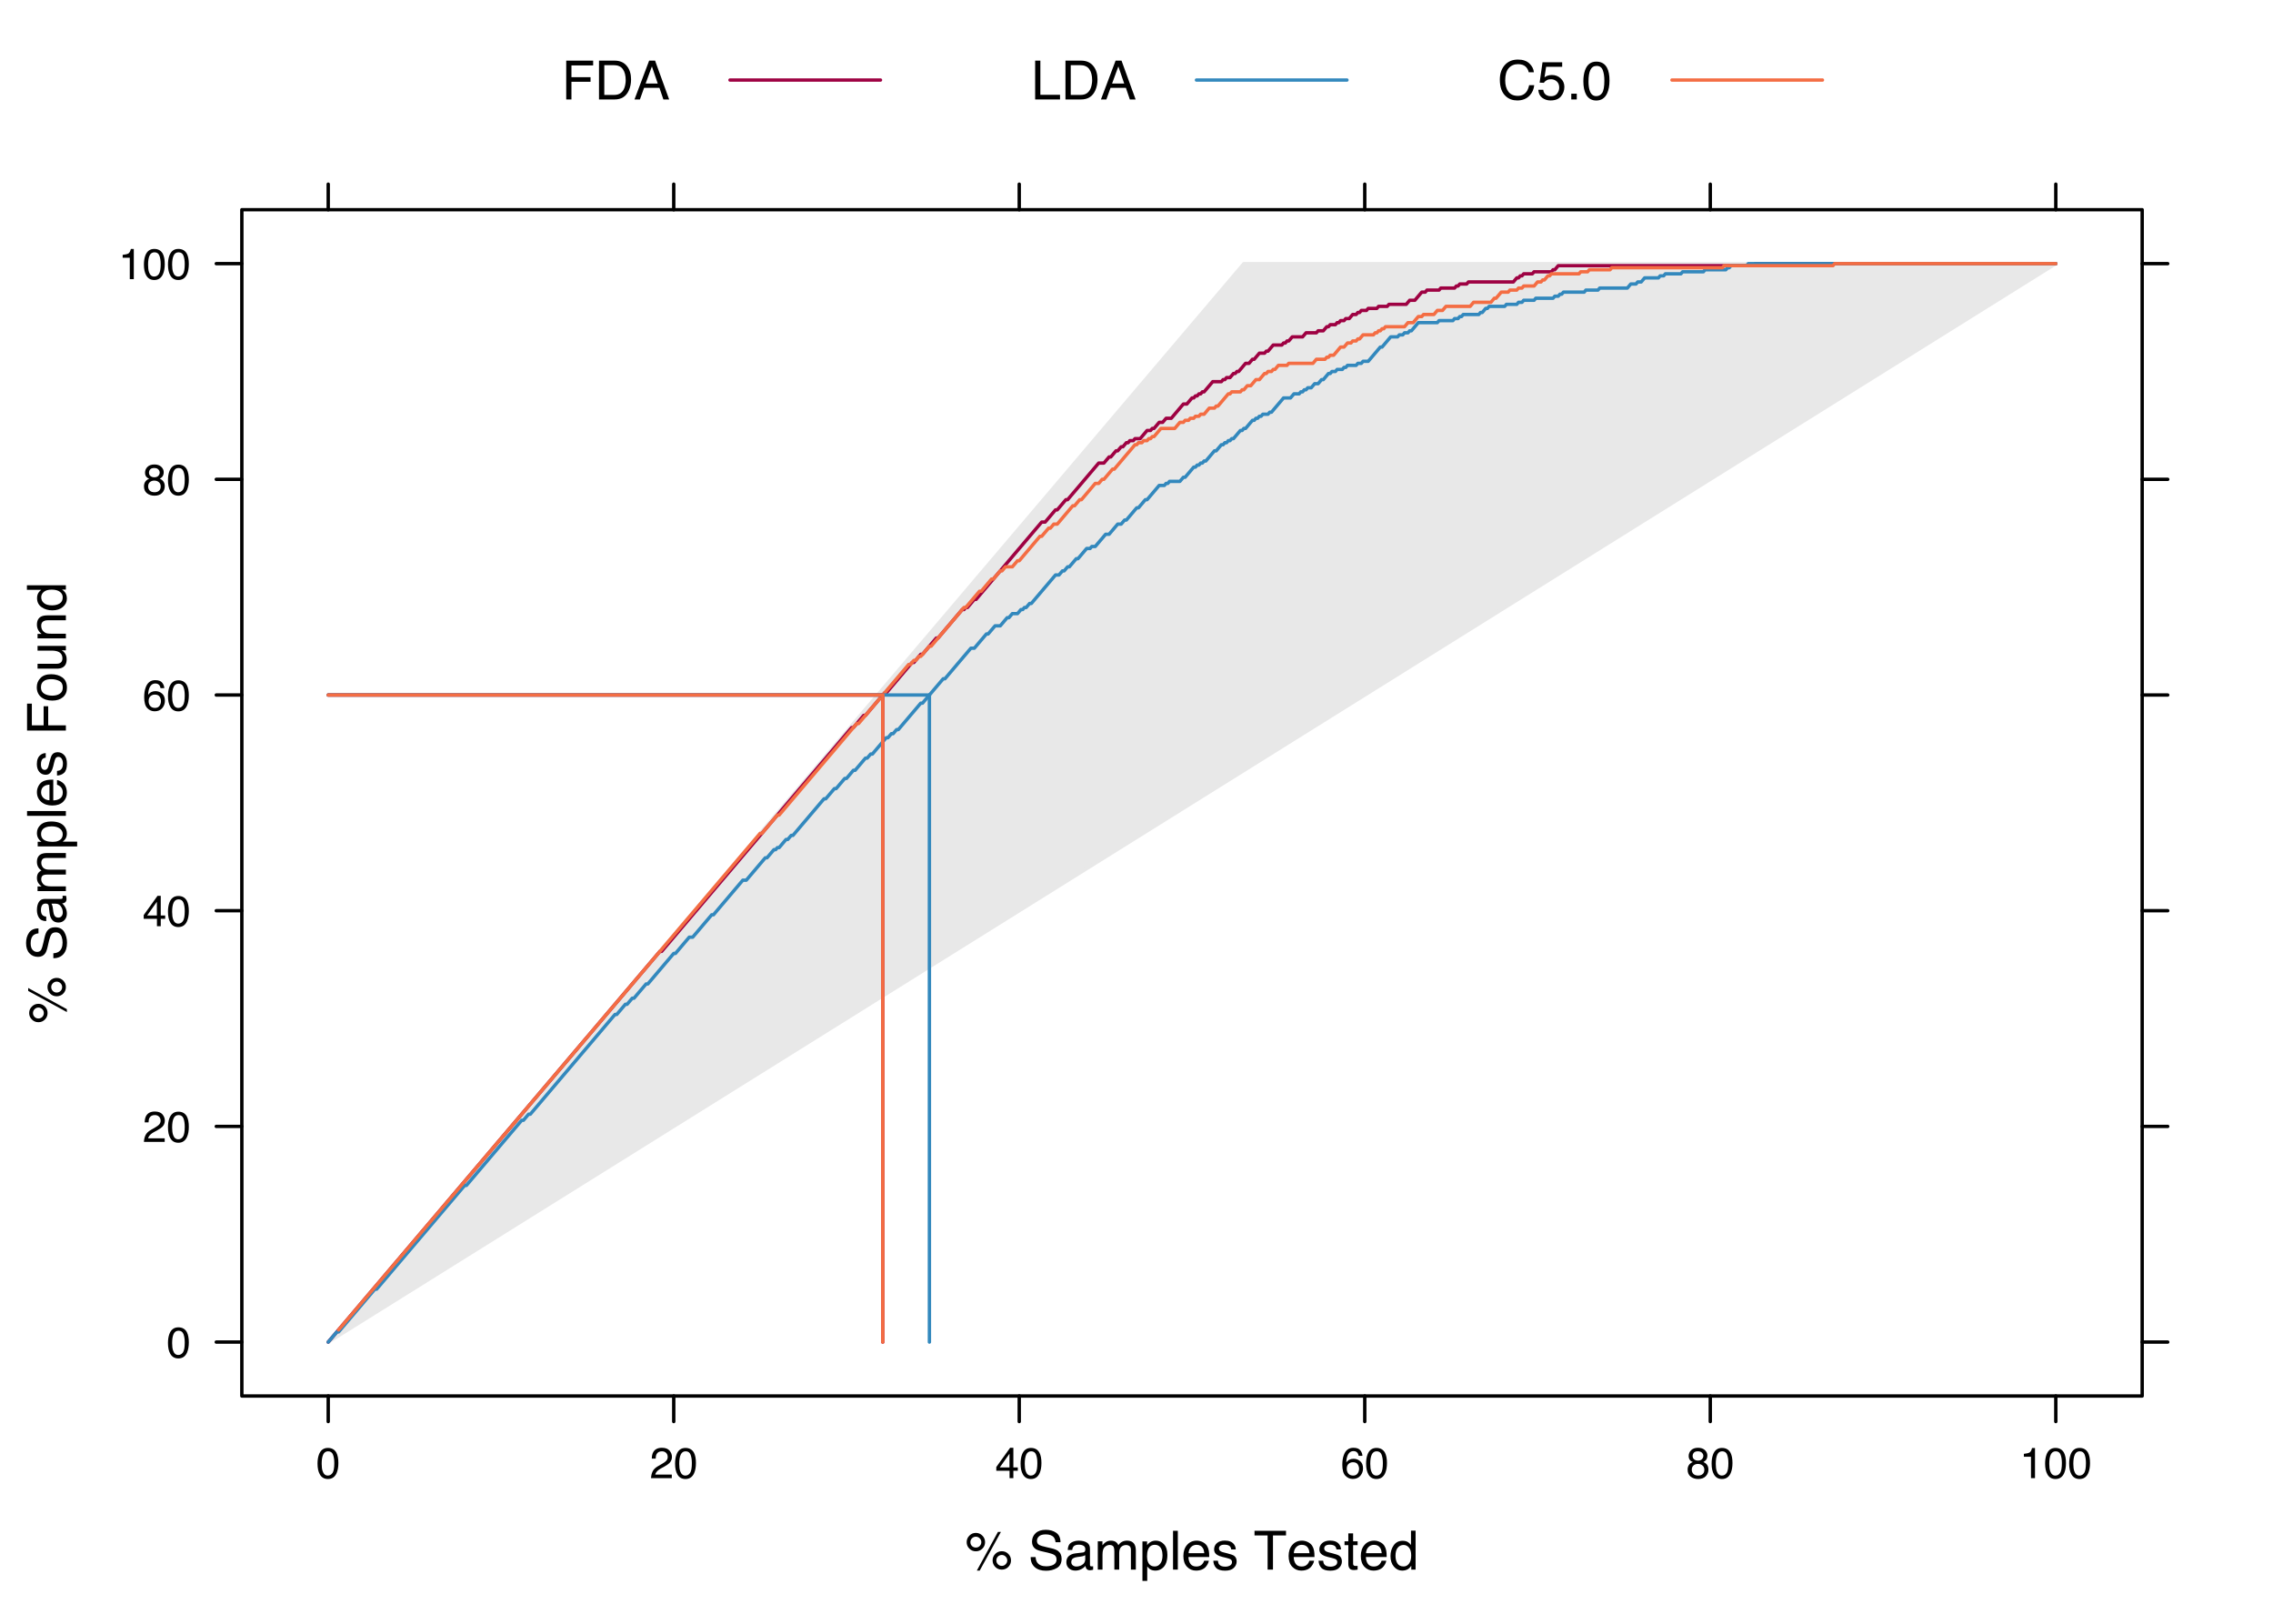 <?xml version="1.0" encoding="UTF-8"?>
<svg xmlns="http://www.w3.org/2000/svg" xmlns:xlink="http://www.w3.org/1999/xlink" width="504pt" height="360pt" viewBox="0 0 504 360" version="1.1">
<defs>
<g>
<symbol overflow="visible" id="glyph0-0">
<path style="stroke:none;" d="M 0.391 0 L 0.391 -8.609 L 7.219 -8.609 L 7.219 0 Z M 6.141 -1.078 L 6.141 -7.531 L 1.469 -7.531 L 1.469 -1.078 Z M 6.141 -1.078 "/>
</symbol>
<symbol overflow="visible" id="glyph0-1">
<path style="stroke:none;" d="M 8.188 -4.078 C 8.75 -4.078 9.227 -3.879 9.625 -3.484 C 10.02 -3.086 10.219 -2.609 10.219 -2.047 C 10.219 -1.484 10.02 -1 9.625 -0.594 C 9.227 -0.195 8.75 0 8.188 0 C 7.613 0 7.129 -0.195 6.734 -0.594 C 6.336 -1 6.141 -1.484 6.141 -2.047 C 6.141 -2.609 6.336 -3.086 6.734 -3.484 C 7.129 -3.879 7.613 -4.078 8.188 -4.078 Z M 7.328 -8.359 L 7.984 -8.359 L 3.281 0.219 L 2.641 0.219 Z M 2.422 -4.891 C 2.766 -4.891 3.051 -5.004 3.281 -5.234 C 3.52 -5.473 3.641 -5.758 3.641 -6.094 C 3.641 -6.426 3.52 -6.707 3.281 -6.938 C 3.051 -7.176 2.766 -7.297 2.422 -7.297 C 2.086 -7.297 1.801 -7.176 1.562 -6.938 C 1.332 -6.707 1.219 -6.426 1.219 -6.094 C 1.219 -5.758 1.332 -5.473 1.562 -5.234 C 1.801 -5.004 2.086 -4.891 2.422 -4.891 Z M 2.422 -8.141 C 2.992 -8.141 3.477 -7.938 3.875 -7.531 C 4.27 -7.133 4.469 -6.656 4.469 -6.094 C 4.469 -5.531 4.27 -5.051 3.875 -4.656 C 3.477 -4.258 2.992 -4.062 2.422 -4.062 C 1.859 -4.062 1.379 -4.258 0.984 -4.656 C 0.586 -5.051 0.391 -5.531 0.391 -6.094 C 0.391 -6.656 0.586 -7.133 0.984 -7.531 C 1.379 -7.938 1.859 -8.141 2.422 -8.141 Z M 8.188 -0.828 C 8.508 -0.828 8.789 -0.945 9.031 -1.188 C 9.27 -1.426 9.391 -1.711 9.391 -2.047 C 9.391 -2.367 9.27 -2.648 9.031 -2.891 C 8.789 -3.129 8.508 -3.25 8.188 -3.25 C 7.844 -3.25 7.551 -3.129 7.312 -2.891 C 7.082 -2.648 6.969 -2.367 6.969 -2.047 C 6.969 -1.711 7.082 -1.426 7.312 -1.188 C 7.551 -0.945 7.844 -0.828 8.188 -0.828 Z M 8.188 -0.828 "/>
</symbol>
<symbol overflow="visible" id="glyph0-2">
<path style="stroke:none;" d=""/>
</symbol>
<symbol overflow="visible" id="glyph0-3">
<path style="stroke:none;" d="M 1.672 -2.781 C 1.703 -2.289 1.816 -1.895 2.016 -1.594 C 2.41 -1.02 3.094 -0.734 4.062 -0.734 C 4.5 -0.734 4.898 -0.797 5.266 -0.922 C 5.961 -1.16 6.312 -1.594 6.312 -2.219 C 6.312 -2.688 6.16 -3.02 5.859 -3.219 C 5.566 -3.414 5.102 -3.586 4.469 -3.734 L 3.312 -4 C 2.539 -4.164 2 -4.352 1.688 -4.562 C 1.145 -4.926 0.875 -5.461 0.875 -6.172 C 0.875 -6.953 1.141 -7.586 1.672 -8.078 C 2.203 -8.578 2.957 -8.828 3.938 -8.828 C 4.844 -8.828 5.609 -8.609 6.234 -8.172 C 6.867 -7.734 7.188 -7.035 7.188 -6.078 L 6.094 -6.078 C 6.031 -6.547 5.906 -6.898 5.719 -7.141 C 5.363 -7.586 4.758 -7.812 3.906 -7.812 C 3.219 -7.812 2.723 -7.664 2.422 -7.375 C 2.117 -7.094 1.969 -6.758 1.969 -6.375 C 1.969 -5.957 2.145 -5.648 2.5 -5.453 C 2.727 -5.328 3.25 -5.172 4.062 -4.984 L 5.281 -4.703 C 5.852 -4.566 6.301 -4.383 6.625 -4.156 C 7.164 -3.758 7.438 -3.176 7.438 -2.406 C 7.438 -1.457 7.086 -0.773 6.391 -0.359 C 5.703 0.047 4.898 0.25 3.984 0.25 C 2.91 0.25 2.07 -0.02 1.469 -0.562 C 0.863 -1.113 0.566 -1.852 0.578 -2.781 Z M 4.031 -8.844 Z M 4.031 -8.844 "/>
</symbol>
<symbol overflow="visible" id="glyph0-4">
<path style="stroke:none;" d="M 1.578 -1.672 C 1.578 -1.367 1.688 -1.129 1.906 -0.953 C 2.133 -0.773 2.398 -0.688 2.703 -0.688 C 3.078 -0.688 3.438 -0.77 3.781 -0.938 C 4.375 -1.227 4.672 -1.695 4.672 -2.344 L 4.672 -3.188 C 4.535 -3.113 4.363 -3.047 4.156 -2.984 C 3.957 -2.93 3.758 -2.895 3.562 -2.875 L 2.938 -2.797 C 2.551 -2.742 2.258 -2.66 2.062 -2.547 C 1.738 -2.367 1.578 -2.078 1.578 -1.672 Z M 4.141 -3.797 C 4.379 -3.828 4.539 -3.93 4.625 -4.109 C 4.664 -4.203 4.688 -4.336 4.688 -4.516 C 4.688 -4.867 4.555 -5.125 4.297 -5.281 C 4.047 -5.445 3.688 -5.531 3.219 -5.531 C 2.664 -5.531 2.273 -5.383 2.047 -5.094 C 1.91 -4.926 1.82 -4.68 1.781 -4.359 L 0.797 -4.359 C 0.816 -5.129 1.066 -5.664 1.547 -5.969 C 2.035 -6.27 2.598 -6.422 3.234 -6.422 C 3.973 -6.422 4.57 -6.281 5.031 -6 C 5.488 -5.719 5.719 -5.281 5.719 -4.688 L 5.719 -1.078 C 5.719 -0.973 5.738 -0.883 5.781 -0.812 C 5.832 -0.75 5.93 -0.719 6.078 -0.719 C 6.117 -0.719 6.164 -0.719 6.219 -0.719 C 6.281 -0.727 6.348 -0.738 6.422 -0.75 L 6.422 0.031 C 6.254 0.07 6.125 0.098 6.031 0.109 C 5.945 0.129 5.832 0.141 5.688 0.141 C 5.32 0.141 5.062 0.008 4.906 -0.25 C 4.812 -0.383 4.75 -0.578 4.719 -0.828 C 4.5 -0.547 4.188 -0.301 3.781 -0.094 C 3.383 0.113 2.945 0.219 2.469 0.219 C 1.883 0.219 1.406 0.039 1.031 -0.312 C 0.664 -0.664 0.484 -1.109 0.484 -1.641 C 0.484 -2.223 0.664 -2.676 1.031 -3 C 1.395 -3.32 1.867 -3.52 2.453 -3.594 Z M 3.266 -6.422 Z M 3.266 -6.422 "/>
</symbol>
<symbol overflow="visible" id="glyph0-5">
<path style="stroke:none;" d="M 0.781 -6.281 L 1.812 -6.281 L 1.812 -5.391 C 2.062 -5.691 2.289 -5.914 2.5 -6.062 C 2.844 -6.301 3.238 -6.422 3.688 -6.422 C 4.188 -6.422 4.586 -6.297 4.891 -6.047 C 5.055 -5.91 5.211 -5.703 5.359 -5.422 C 5.586 -5.766 5.859 -6.016 6.172 -6.172 C 6.492 -6.336 6.852 -6.422 7.25 -6.422 C 8.094 -6.422 8.664 -6.113 8.969 -5.5 C 9.133 -5.176 9.219 -4.734 9.219 -4.172 L 9.219 0 L 8.125 0 L 8.125 -4.359 C 8.125 -4.773 8.02 -5.062 7.812 -5.219 C 7.602 -5.375 7.348 -5.453 7.047 -5.453 C 6.629 -5.453 6.27 -5.312 5.969 -5.031 C 5.676 -4.758 5.531 -4.301 5.531 -3.656 L 5.531 0 L 4.453 0 L 4.453 -4.094 C 4.453 -4.52 4.398 -4.832 4.297 -5.031 C 4.141 -5.32 3.844 -5.469 3.406 -5.469 C 3.008 -5.469 2.645 -5.312 2.312 -5 C 1.988 -4.695 1.828 -4.141 1.828 -3.328 L 1.828 0 L 0.781 0 Z M 0.781 -6.281 "/>
</symbol>
<symbol overflow="visible" id="glyph0-6">
<path style="stroke:none;" d="M 3.422 -0.703 C 3.91 -0.703 4.316 -0.91 4.641 -1.328 C 4.973 -1.742 5.141 -2.359 5.141 -3.172 C 5.141 -3.672 5.066 -4.102 4.922 -4.469 C 4.648 -5.156 4.148 -5.5 3.422 -5.5 C 2.691 -5.5 2.191 -5.133 1.922 -4.406 C 1.773 -4.02 1.703 -3.523 1.703 -2.922 C 1.703 -2.43 1.773 -2.02 1.922 -1.688 C 2.191 -1.031 2.691 -0.703 3.422 -0.703 Z M 0.688 -6.25 L 1.719 -6.25 L 1.719 -5.422 C 1.926 -5.703 2.156 -5.922 2.406 -6.078 C 2.758 -6.305 3.176 -6.422 3.656 -6.422 C 4.375 -6.422 4.977 -6.148 5.469 -5.609 C 5.969 -5.066 6.219 -4.289 6.219 -3.281 C 6.219 -1.906 5.859 -0.926 5.141 -0.344 C 4.691 0.031 4.164 0.219 3.562 0.219 C 3.094 0.219 2.695 0.113 2.375 -0.094 C 2.188 -0.219 1.977 -0.422 1.75 -0.703 L 1.75 2.5 L 0.688 2.5 Z M 0.688 -6.25 "/>
</symbol>
<symbol overflow="visible" id="glyph0-7">
<path style="stroke:none;" d="M 0.797 -8.609 L 1.859 -8.609 L 1.859 0 L 0.797 0 Z M 0.797 -8.609 "/>
</symbol>
<symbol overflow="visible" id="glyph0-8">
<path style="stroke:none;" d="M 3.391 -6.422 C 3.836 -6.422 4.27 -6.316 4.688 -6.109 C 5.102 -5.898 5.422 -5.629 5.641 -5.297 C 5.848 -4.973 5.988 -4.602 6.062 -4.188 C 6.125 -3.895 6.156 -3.43 6.156 -2.797 L 1.547 -2.797 C 1.566 -2.16 1.719 -1.648 2 -1.266 C 2.281 -0.879 2.719 -0.688 3.312 -0.688 C 3.863 -0.688 4.301 -0.867 4.625 -1.234 C 4.812 -1.441 4.945 -1.688 5.031 -1.969 L 6.062 -1.969 C 6.039 -1.738 5.953 -1.484 5.797 -1.203 C 5.641 -0.922 5.469 -0.688 5.281 -0.5 C 4.957 -0.188 4.555 0.02 4.078 0.125 C 3.828 0.188 3.539 0.219 3.219 0.219 C 2.438 0.219 1.773 -0.062 1.234 -0.625 C 0.691 -1.195 0.422 -1.992 0.422 -3.016 C 0.422 -4.023 0.691 -4.844 1.234 -5.469 C 1.785 -6.102 2.504 -6.422 3.391 -6.422 Z M 5.062 -3.641 C 5.02 -4.098 4.922 -4.461 4.766 -4.734 C 4.484 -5.242 4.004 -5.5 3.328 -5.5 C 2.836 -5.5 2.426 -5.32 2.094 -4.969 C 1.77 -4.625 1.598 -4.18 1.578 -3.641 Z M 3.281 -6.422 Z M 3.281 -6.422 "/>
</symbol>
<symbol overflow="visible" id="glyph0-9">
<path style="stroke:none;" d="M 1.406 -1.969 C 1.438 -1.613 1.523 -1.344 1.672 -1.156 C 1.93 -0.82 2.391 -0.656 3.047 -0.656 C 3.441 -0.656 3.785 -0.738 4.078 -0.906 C 4.379 -1.07 4.531 -1.332 4.531 -1.688 C 4.531 -1.957 4.41 -2.164 4.172 -2.312 C 4.016 -2.395 3.711 -2.492 3.266 -2.609 L 2.422 -2.812 C 1.891 -2.945 1.5 -3.098 1.25 -3.266 C 0.789 -3.547 0.562 -3.941 0.562 -4.453 C 0.562 -5.047 0.773 -5.523 1.203 -5.891 C 1.629 -6.254 2.207 -6.438 2.938 -6.438 C 3.875 -6.438 4.551 -6.16 4.969 -5.609 C 5.238 -5.254 5.367 -4.875 5.359 -4.469 L 4.359 -4.469 C 4.336 -4.707 4.254 -4.926 4.109 -5.125 C 3.867 -5.395 3.445 -5.531 2.844 -5.531 C 2.445 -5.531 2.145 -5.453 1.938 -5.297 C 1.738 -5.148 1.641 -4.953 1.641 -4.703 C 1.641 -4.43 1.773 -4.211 2.047 -4.047 C 2.203 -3.953 2.43 -3.867 2.734 -3.797 L 3.422 -3.625 C 4.18 -3.438 4.691 -3.258 4.953 -3.094 C 5.359 -2.82 5.562 -2.395 5.562 -1.812 C 5.562 -1.258 5.348 -0.781 4.922 -0.375 C 4.504 0.031 3.863 0.234 3 0.234 C 2.062 0.234 1.395 0.023 1 -0.391 C 0.613 -0.816 0.41 -1.344 0.391 -1.969 Z M 2.953 -6.422 Z M 2.953 -6.422 "/>
</symbol>
<symbol overflow="visible" id="glyph0-10">
<path style="stroke:none;" d="M 7.172 -8.609 L 7.172 -7.578 L 4.281 -7.578 L 4.281 0 L 3.094 0 L 3.094 -7.578 L 0.188 -7.578 L 0.188 -8.609 Z M 7.172 -8.609 "/>
</symbol>
<symbol overflow="visible" id="glyph0-11">
<path style="stroke:none;" d="M 0.984 -8.031 L 2.047 -8.031 L 2.047 -6.281 L 3.047 -6.281 L 3.047 -5.422 L 2.047 -5.422 L 2.047 -1.312 C 2.047 -1.094 2.125 -0.945 2.281 -0.875 C 2.352 -0.832 2.488 -0.812 2.688 -0.812 C 2.738 -0.812 2.789 -0.812 2.844 -0.812 C 2.906 -0.82 2.973 -0.828 3.047 -0.828 L 3.047 0 C 2.93 0.031 2.805 0.051 2.672 0.062 C 2.547 0.082 2.406 0.094 2.25 0.094 C 1.758 0.094 1.426 -0.031 1.25 -0.281 C 1.07 -0.531 0.984 -0.859 0.984 -1.266 L 0.984 -5.422 L 0.141 -5.422 L 0.141 -6.281 L 0.984 -6.281 Z M 0.984 -8.031 "/>
</symbol>
<symbol overflow="visible" id="glyph0-12">
<path style="stroke:none;" d="M 1.438 -3.062 C 1.438 -2.395 1.578 -1.832 1.859 -1.375 C 2.148 -0.926 2.609 -0.703 3.234 -0.703 C 3.723 -0.703 4.125 -0.91 4.438 -1.328 C 4.758 -1.742 4.922 -2.348 4.922 -3.141 C 4.922 -3.93 4.754 -4.516 4.422 -4.891 C 4.098 -5.273 3.703 -5.469 3.234 -5.469 C 2.703 -5.469 2.27 -5.266 1.938 -4.859 C 1.602 -4.453 1.438 -3.852 1.438 -3.062 Z M 3.031 -6.391 C 3.508 -6.391 3.91 -6.285 4.234 -6.078 C 4.422 -5.961 4.633 -5.758 4.875 -5.469 L 4.875 -8.641 L 5.891 -8.641 L 5.891 0 L 4.938 0 L 4.938 -0.875 C 4.695 -0.488 4.406 -0.207 4.062 -0.031 C 3.727 0.133 3.344 0.219 2.906 0.219 C 2.207 0.219 1.602 -0.07 1.094 -0.656 C 0.582 -1.25 0.328 -2.031 0.328 -3 C 0.328 -3.914 0.562 -4.707 1.031 -5.375 C 1.5 -6.051 2.164 -6.391 3.031 -6.391 Z M 3.031 -6.391 "/>
</symbol>
<symbol overflow="visible" id="glyph0-13">
<path style="stroke:none;" d="M 1.031 -8.609 L 7 -8.609 L 7 -7.547 L 2.188 -7.547 L 2.188 -4.938 L 6.422 -4.938 L 6.422 -3.922 L 2.188 -3.922 L 2.188 0 L 1.031 0 Z M 1.031 -8.609 "/>
</symbol>
<symbol overflow="visible" id="glyph0-14">
<path style="stroke:none;" d="M 4.219 -1 C 4.613 -1 4.938 -1.039 5.188 -1.125 C 5.645 -1.27 6.02 -1.562 6.312 -2 C 6.539 -2.344 6.703 -2.785 6.797 -3.328 C 6.859 -3.66 6.891 -3.961 6.891 -4.234 C 6.891 -5.305 6.676 -6.133 6.25 -6.719 C 5.832 -7.312 5.148 -7.609 4.203 -7.609 L 2.141 -7.609 L 2.141 -1 Z M 0.969 -8.609 L 4.453 -8.609 C 5.641 -8.609 6.555 -8.188 7.203 -7.344 C 7.785 -6.594 8.078 -5.625 8.078 -4.438 C 8.078 -3.52 7.906 -2.691 7.562 -1.953 C 6.957 -0.648 5.914 0 4.438 0 L 0.969 0 Z M 0.969 -8.609 "/>
</symbol>
<symbol overflow="visible" id="glyph0-15">
<path style="stroke:none;" d="M 5.328 -3.531 L 4.031 -7.328 L 2.641 -3.531 Z M 3.422 -8.609 L 4.734 -8.609 L 7.859 0 L 6.578 0 L 5.703 -2.578 L 2.297 -2.578 L 1.375 0 L 0.172 0 Z M 4.016 -8.609 Z M 4.016 -8.609 "/>
</symbol>
<symbol overflow="visible" id="glyph0-16">
<path style="stroke:none;" d="M 0.922 -8.609 L 2.078 -8.609 L 2.078 -1.031 L 6.438 -1.031 L 6.438 0 L 0.922 0 Z M 0.922 -8.609 "/>
</symbol>
<symbol overflow="visible" id="glyph0-17">
<path style="stroke:none;" d="M 4.547 -8.844 C 5.629 -8.844 6.473 -8.555 7.078 -7.984 C 7.68 -7.41 8.016 -6.758 8.078 -6.031 L 6.938 -6.031 C 6.812 -6.582 6.555 -7.02 6.172 -7.344 C 5.785 -7.664 5.242 -7.828 4.547 -7.828 C 3.703 -7.828 3.02 -7.531 2.5 -6.938 C 1.977 -6.344 1.719 -5.43 1.719 -4.203 C 1.719 -3.191 1.953 -2.367 2.422 -1.734 C 2.891 -1.109 3.594 -0.797 4.531 -0.797 C 5.383 -0.797 6.039 -1.129 6.5 -1.797 C 6.727 -2.141 6.906 -2.598 7.031 -3.172 L 8.156 -3.172 C 8.062 -2.266 7.727 -1.504 7.156 -0.891 C 6.469 -0.148 5.547 0.219 4.391 0.219 C 3.391 0.219 2.551 -0.082 1.875 -0.688 C 0.977 -1.488 0.531 -2.723 0.531 -4.391 C 0.531 -5.66 0.863 -6.703 1.531 -7.516 C 2.258 -8.398 3.266 -8.844 4.547 -8.844 Z M 4.312 -8.844 Z M 4.312 -8.844 "/>
</symbol>
<symbol overflow="visible" id="glyph0-18">
<path style="stroke:none;" d="M 1.484 -2.141 C 1.555 -1.535 1.836 -1.117 2.328 -0.891 C 2.578 -0.773 2.863 -0.719 3.188 -0.719 C 3.812 -0.719 4.273 -0.914 4.578 -1.312 C 4.879 -1.707 5.031 -2.148 5.031 -2.641 C 5.031 -3.223 4.848 -3.676 4.484 -4 C 4.129 -4.32 3.703 -4.484 3.203 -4.484 C 2.836 -4.484 2.523 -4.41 2.266 -4.266 C 2.004 -4.129 1.785 -3.938 1.609 -3.688 L 0.688 -3.734 L 1.328 -8.25 L 5.688 -8.25 L 5.688 -7.234 L 2.125 -7.234 L 1.766 -4.906 C 1.961 -5.051 2.148 -5.16 2.328 -5.234 C 2.641 -5.359 3 -5.422 3.406 -5.422 C 4.176 -5.422 4.828 -5.172 5.359 -4.672 C 5.898 -4.18 6.172 -3.555 6.172 -2.797 C 6.172 -2.004 5.922 -1.301 5.422 -0.688 C 4.93 -0.082 4.148 0.219 3.078 0.219 C 2.398 0.219 1.797 0.023 1.266 -0.359 C 0.742 -0.742 0.453 -1.336 0.391 -2.141 Z M 1.484 -2.141 "/>
</symbol>
<symbol overflow="visible" id="glyph0-19">
<path style="stroke:none;" d="M 1.031 -1.281 L 2.25 -1.281 L 2.25 0 L 1.031 0 Z M 1.031 -1.281 "/>
</symbol>
<symbol overflow="visible" id="glyph0-20">
<path style="stroke:none;" d="M 3.25 -8.391 C 4.332 -8.391 5.117 -7.941 5.609 -7.047 C 5.984 -6.359 6.172 -5.41 6.172 -4.203 C 6.172 -3.066 6 -2.125 5.656 -1.375 C 5.164 -0.301 4.359 0.234 3.234 0.234 C 2.234 0.234 1.484 -0.203 0.984 -1.078 C 0.578 -1.816 0.375 -2.801 0.375 -4.031 C 0.375 -4.977 0.5 -5.797 0.75 -6.484 C 1.207 -7.754 2.039 -8.391 3.25 -8.391 Z M 3.234 -0.734 C 3.785 -0.734 4.223 -0.973 4.547 -1.453 C 4.867 -1.941 5.031 -2.848 5.031 -4.172 C 5.031 -5.117 4.91 -5.898 4.672 -6.516 C 4.441 -7.129 3.988 -7.438 3.312 -7.438 C 2.688 -7.438 2.227 -7.145 1.938 -6.562 C 1.656 -5.977 1.516 -5.117 1.516 -3.984 C 1.516 -3.129 1.609 -2.441 1.797 -1.922 C 2.078 -1.129 2.555 -0.734 3.234 -0.734 Z M 3.234 -0.734 "/>
</symbol>
<symbol overflow="visible" id="glyph1-0">
<path style="stroke:none;" d="M 0 -0.391 L -8.609 -0.391 L -8.609 -7.219 L 0 -7.219 Z M -1.078 -6.141 L -7.531 -6.141 L -7.531 -1.469 L -1.078 -1.469 Z M -1.078 -6.141 "/>
</symbol>
<symbol overflow="visible" id="glyph1-1">
<path style="stroke:none;" d="M -4.078 -8.188 C -4.078 -8.75 -3.879 -9.227 -3.484 -9.625 C -3.086 -10.02 -2.609 -10.219 -2.047 -10.219 C -1.484 -10.219 -1 -10.02 -0.594 -9.625 C -0.195 -9.227 0 -8.75 0 -8.188 C 0 -7.613 -0.195 -7.129 -0.594 -6.734 C -1 -6.336 -1.484 -6.141 -2.047 -6.141 C -2.609 -6.141 -3.086 -6.336 -3.484 -6.734 C -3.879 -7.129 -4.078 -7.613 -4.078 -8.188 Z M -8.359 -7.328 L -8.359 -7.984 L 0.219 -3.281 L 0.219 -2.641 Z M -4.891 -2.422 C -4.891 -2.766 -5.004 -3.051 -5.234 -3.281 C -5.473 -3.52 -5.758 -3.641 -6.094 -3.641 C -6.426 -3.641 -6.707 -3.52 -6.938 -3.281 C -7.176 -3.051 -7.297 -2.766 -7.297 -2.422 C -7.297 -2.086 -7.176 -1.801 -6.938 -1.562 C -6.707 -1.332 -6.426 -1.219 -6.094 -1.219 C -5.758 -1.219 -5.473 -1.332 -5.234 -1.562 C -5.004 -1.801 -4.891 -2.086 -4.891 -2.422 Z M -8.141 -2.422 C -8.141 -2.992 -7.938 -3.477 -7.531 -3.875 C -7.133 -4.27 -6.656 -4.469 -6.094 -4.469 C -5.531 -4.469 -5.051 -4.27 -4.656 -3.875 C -4.258 -3.477 -4.062 -2.992 -4.062 -2.422 C -4.062 -1.859 -4.258 -1.379 -4.656 -0.984 C -5.051 -0.586 -5.531 -0.391 -6.094 -0.391 C -6.656 -0.391 -7.133 -0.586 -7.531 -0.984 C -7.938 -1.379 -8.141 -1.859 -8.141 -2.422 Z M -0.828 -8.188 C -0.828 -8.508 -0.945 -8.789 -1.188 -9.031 C -1.426 -9.27 -1.711 -9.391 -2.047 -9.391 C -2.367 -9.391 -2.648 -9.27 -2.891 -9.031 C -3.129 -8.789 -3.25 -8.508 -3.25 -8.188 C -3.25 -7.844 -3.129 -7.551 -2.891 -7.312 C -2.648 -7.082 -2.367 -6.969 -2.047 -6.969 C -1.711 -6.969 -1.426 -7.082 -1.188 -7.312 C -0.945 -7.551 -0.828 -7.844 -0.828 -8.188 Z M -0.828 -8.188 "/>
</symbol>
<symbol overflow="visible" id="glyph1-2">
<path style="stroke:none;" d=""/>
</symbol>
<symbol overflow="visible" id="glyph1-3">
<path style="stroke:none;" d="M -2.781 -1.672 C -2.289 -1.703 -1.895 -1.816 -1.594 -2.016 C -1.02 -2.41 -0.734 -3.094 -0.734 -4.062 C -0.734 -4.5 -0.797 -4.898 -0.922 -5.266 C -1.16 -5.961 -1.594 -6.312 -2.219 -6.312 C -2.688 -6.312 -3.02 -6.16 -3.219 -5.859 C -3.414 -5.566 -3.586 -5.102 -3.734 -4.469 L -4 -3.312 C -4.164 -2.539 -4.352 -2 -4.562 -1.688 C -4.926 -1.145 -5.461 -0.875 -6.172 -0.875 C -6.953 -0.875 -7.586 -1.141 -8.078 -1.672 C -8.578 -2.203 -8.828 -2.957 -8.828 -3.938 C -8.828 -4.844 -8.609 -5.609 -8.172 -6.234 C -7.734 -6.867 -7.035 -7.188 -6.078 -7.188 L -6.078 -6.094 C -6.547 -6.031 -6.898 -5.906 -7.141 -5.719 C -7.586 -5.363 -7.812 -4.758 -7.812 -3.906 C -7.812 -3.219 -7.664 -2.723 -7.375 -2.422 C -7.094 -2.117 -6.758 -1.969 -6.375 -1.969 C -5.957 -1.969 -5.648 -2.145 -5.453 -2.5 C -5.328 -2.727 -5.172 -3.25 -4.984 -4.062 L -4.703 -5.281 C -4.566 -5.852 -4.383 -6.301 -4.156 -6.625 C -3.758 -7.164 -3.176 -7.438 -2.406 -7.438 C -1.457 -7.438 -0.773 -7.086 -0.359 -6.391 C 0.047 -5.703 0.25 -4.898 0.25 -3.984 C 0.25 -2.91 -0.02 -2.07 -0.562 -1.469 C -1.113 -0.863 -1.852 -0.566 -2.781 -0.578 Z M -8.844 -4.031 Z M -8.844 -4.031 "/>
</symbol>
<symbol overflow="visible" id="glyph1-4">
<path style="stroke:none;" d="M -1.672 -1.578 C -1.367 -1.578 -1.129 -1.688 -0.953 -1.906 C -0.773 -2.133 -0.688 -2.398 -0.688 -2.703 C -0.688 -3.078 -0.77 -3.438 -0.938 -3.781 C -1.227 -4.375 -1.695 -4.672 -2.344 -4.672 L -3.188 -4.672 C -3.113 -4.535 -3.047 -4.363 -2.984 -4.156 C -2.93 -3.957 -2.895 -3.758 -2.875 -3.562 L -2.797 -2.938 C -2.742 -2.551 -2.66 -2.258 -2.547 -2.062 C -2.367 -1.738 -2.078 -1.578 -1.672 -1.578 Z M -3.797 -4.141 C -3.828 -4.379 -3.93 -4.539 -4.109 -4.625 C -4.203 -4.664 -4.336 -4.688 -4.516 -4.688 C -4.867 -4.688 -5.125 -4.555 -5.281 -4.297 C -5.445 -4.047 -5.531 -3.688 -5.531 -3.219 C -5.531 -2.664 -5.383 -2.273 -5.094 -2.047 C -4.926 -1.91 -4.68 -1.82 -4.359 -1.781 L -4.359 -0.797 C -5.129 -0.816 -5.664 -1.066 -5.969 -1.547 C -6.27 -2.035 -6.422 -2.598 -6.422 -3.234 C -6.422 -3.973 -6.281 -4.57 -6 -5.031 C -5.719 -5.488 -5.281 -5.719 -4.688 -5.719 L -1.078 -5.719 C -0.973 -5.719 -0.883 -5.738 -0.812 -5.781 C -0.75 -5.832 -0.719 -5.93 -0.719 -6.078 C -0.719 -6.117 -0.719 -6.164 -0.719 -6.219 C -0.727 -6.281 -0.738 -6.348 -0.75 -6.422 L 0.031 -6.422 C 0.07 -6.254 0.098 -6.125 0.109 -6.031 C 0.129 -5.945 0.141 -5.832 0.141 -5.688 C 0.141 -5.32 0.008 -5.062 -0.25 -4.906 C -0.383 -4.812 -0.578 -4.75 -0.828 -4.719 C -0.547 -4.5 -0.301 -4.188 -0.094 -3.781 C 0.113 -3.383 0.219 -2.945 0.219 -2.469 C 0.219 -1.883 0.039 -1.406 -0.312 -1.031 C -0.664 -0.664 -1.109 -0.484 -1.641 -0.484 C -2.223 -0.484 -2.676 -0.664 -3 -1.031 C -3.32 -1.395 -3.52 -1.867 -3.594 -2.453 Z M -6.422 -3.266 Z M -6.422 -3.266 "/>
</symbol>
<symbol overflow="visible" id="glyph1-5">
<path style="stroke:none;" d="M -6.281 -0.781 L -6.281 -1.812 L -5.391 -1.812 C -5.691 -2.062 -5.914 -2.289 -6.062 -2.5 C -6.301 -2.844 -6.422 -3.238 -6.422 -3.688 C -6.422 -4.188 -6.297 -4.586 -6.047 -4.891 C -5.91 -5.055 -5.703 -5.211 -5.422 -5.359 C -5.766 -5.586 -6.016 -5.859 -6.172 -6.172 C -6.336 -6.492 -6.422 -6.852 -6.422 -7.25 C -6.422 -8.094 -6.113 -8.664 -5.5 -8.969 C -5.176 -9.133 -4.734 -9.219 -4.172 -9.219 L 0 -9.219 L 0 -8.125 L -4.359 -8.125 C -4.773 -8.125 -5.062 -8.02 -5.219 -7.812 C -5.375 -7.602 -5.453 -7.348 -5.453 -7.047 C -5.453 -6.629 -5.312 -6.27 -5.031 -5.969 C -4.758 -5.676 -4.301 -5.531 -3.656 -5.531 L 0 -5.531 L 0 -4.453 L -4.094 -4.453 C -4.52 -4.453 -4.832 -4.398 -5.031 -4.297 C -5.32 -4.141 -5.469 -3.844 -5.469 -3.406 C -5.469 -3.008 -5.312 -2.645 -5 -2.312 C -4.695 -1.988 -4.141 -1.828 -3.328 -1.828 L 0 -1.828 L 0 -0.781 Z M -6.281 -0.781 "/>
</symbol>
<symbol overflow="visible" id="glyph1-6">
<path style="stroke:none;" d="M -0.703 -3.422 C -0.703 -3.91 -0.91 -4.316 -1.328 -4.641 C -1.742 -4.973 -2.359 -5.141 -3.172 -5.141 C -3.672 -5.141 -4.102 -5.066 -4.469 -4.922 C -5.156 -4.648 -5.5 -4.148 -5.5 -3.422 C -5.5 -2.691 -5.133 -2.191 -4.406 -1.922 C -4.02 -1.773 -3.523 -1.703 -2.922 -1.703 C -2.43 -1.703 -2.02 -1.773 -1.688 -1.922 C -1.031 -2.191 -0.703 -2.691 -0.703 -3.422 Z M -6.25 -0.688 L -6.25 -1.719 L -5.422 -1.719 C -5.703 -1.926 -5.922 -2.156 -6.078 -2.406 C -6.305 -2.758 -6.422 -3.176 -6.422 -3.656 C -6.422 -4.375 -6.148 -4.977 -5.609 -5.469 C -5.066 -5.969 -4.289 -6.219 -3.281 -6.219 C -1.906 -6.219 -0.926 -5.859 -0.344 -5.141 C 0.031 -4.691 0.219 -4.164 0.219 -3.562 C 0.219 -3.094 0.113 -2.695 -0.094 -2.375 C -0.219 -2.188 -0.422 -1.977 -0.703 -1.75 L 2.5 -1.75 L 2.5 -0.688 Z M -6.25 -0.688 "/>
</symbol>
<symbol overflow="visible" id="glyph1-7">
<path style="stroke:none;" d="M -8.609 -0.797 L -8.609 -1.859 L 0 -1.859 L 0 -0.797 Z M -8.609 -0.797 "/>
</symbol>
<symbol overflow="visible" id="glyph1-8">
<path style="stroke:none;" d="M -6.422 -3.391 C -6.422 -3.836 -6.316 -4.27 -6.109 -4.688 C -5.898 -5.102 -5.629 -5.422 -5.297 -5.641 C -4.973 -5.848 -4.602 -5.988 -4.188 -6.062 C -3.895 -6.125 -3.43 -6.156 -2.797 -6.156 L -2.797 -1.547 C -2.16 -1.566 -1.648 -1.719 -1.266 -2 C -0.879 -2.281 -0.688 -2.719 -0.688 -3.312 C -0.688 -3.863 -0.867 -4.301 -1.234 -4.625 C -1.441 -4.812 -1.688 -4.945 -1.969 -5.031 L -1.969 -6.062 C -1.738 -6.039 -1.484 -5.953 -1.203 -5.797 C -0.922 -5.641 -0.688 -5.469 -0.5 -5.281 C -0.188 -4.957 0.02 -4.555 0.125 -4.078 C 0.188 -3.828 0.219 -3.539 0.219 -3.219 C 0.219 -2.438 -0.062 -1.773 -0.625 -1.234 C -1.195 -0.691 -1.992 -0.422 -3.016 -0.422 C -4.023 -0.422 -4.844 -0.691 -5.469 -1.234 C -6.102 -1.785 -6.422 -2.504 -6.422 -3.391 Z M -3.641 -5.062 C -4.098 -5.02 -4.461 -4.922 -4.734 -4.766 C -5.242 -4.484 -5.5 -4.004 -5.5 -3.328 C -5.5 -2.836 -5.32 -2.426 -4.969 -2.094 C -4.625 -1.77 -4.18 -1.598 -3.641 -1.578 Z M -6.422 -3.281 Z M -6.422 -3.281 "/>
</symbol>
<symbol overflow="visible" id="glyph1-9">
<path style="stroke:none;" d="M -1.969 -1.406 C -1.613 -1.438 -1.344 -1.523 -1.156 -1.672 C -0.82 -1.93 -0.656 -2.391 -0.656 -3.047 C -0.656 -3.441 -0.738 -3.785 -0.906 -4.078 C -1.07 -4.379 -1.332 -4.531 -1.688 -4.531 C -1.957 -4.531 -2.164 -4.41 -2.312 -4.172 C -2.395 -4.016 -2.492 -3.711 -2.609 -3.266 L -2.812 -2.422 C -2.945 -1.891 -3.098 -1.5 -3.266 -1.25 C -3.547 -0.789 -3.941 -0.562 -4.453 -0.562 C -5.047 -0.562 -5.523 -0.773 -5.891 -1.203 C -6.254 -1.629 -6.438 -2.207 -6.438 -2.938 C -6.438 -3.875 -6.16 -4.551 -5.609 -4.969 C -5.254 -5.238 -4.875 -5.367 -4.469 -5.359 L -4.469 -4.359 C -4.707 -4.336 -4.926 -4.254 -5.125 -4.109 C -5.395 -3.867 -5.531 -3.445 -5.531 -2.844 C -5.531 -2.445 -5.453 -2.145 -5.297 -1.938 C -5.148 -1.738 -4.953 -1.641 -4.703 -1.641 C -4.43 -1.641 -4.211 -1.773 -4.047 -2.047 C -3.953 -2.203 -3.867 -2.43 -3.797 -2.734 L -3.625 -3.422 C -3.438 -4.18 -3.258 -4.691 -3.094 -4.953 C -2.82 -5.359 -2.395 -5.562 -1.812 -5.562 C -1.258 -5.562 -0.781 -5.348 -0.375 -4.922 C 0.031 -4.504 0.234 -3.863 0.234 -3 C 0.234 -2.062 0.023 -1.395 -0.391 -1 C -0.816 -0.613 -1.344 -0.41 -1.969 -0.391 Z M -6.422 -2.953 Z M -6.422 -2.953 "/>
</symbol>
<symbol overflow="visible" id="glyph1-10">
<path style="stroke:none;" d="M -8.609 -1.031 L -8.609 -7 L -7.547 -7 L -7.547 -2.188 L -4.938 -2.188 L -4.938 -6.422 L -3.922 -6.422 L -3.922 -2.188 L 0 -2.188 L 0 -1.031 Z M -8.609 -1.031 "/>
</symbol>
<symbol overflow="visible" id="glyph1-11">
<path style="stroke:none;" d="M -0.688 -3.266 C -0.688 -3.961 -0.945 -4.441 -1.469 -4.703 C -2 -4.961 -2.586 -5.094 -3.234 -5.094 C -3.828 -5.094 -4.305 -5 -4.672 -4.812 C -5.242 -4.508 -5.531 -4 -5.531 -3.281 C -5.531 -2.633 -5.285 -2.164 -4.797 -1.875 C -4.305 -1.582 -3.711 -1.438 -3.016 -1.438 C -2.348 -1.438 -1.789 -1.582 -1.344 -1.875 C -0.906 -2.164 -0.688 -2.629 -0.688 -3.266 Z M -6.453 -3.312 C -6.453 -4.113 -6.18 -4.789 -5.641 -5.344 C -5.109 -5.906 -4.316 -6.188 -3.266 -6.188 C -2.254 -6.188 -1.414 -5.941 -0.75 -5.453 C -0.094 -4.961 0.234 -4.203 0.234 -3.172 C 0.234 -2.305 -0.055 -1.617 -0.641 -1.109 C -1.234 -0.598 -2.02 -0.344 -3 -0.344 C -4.051 -0.344 -4.891 -0.609 -5.516 -1.141 C -6.141 -1.68 -6.453 -2.406 -6.453 -3.312 Z M -6.422 -3.266 Z M -6.422 -3.266 "/>
</symbol>
<symbol overflow="visible" id="glyph1-12">
<path style="stroke:none;" d="M -6.281 -1.828 L -2.109 -1.828 C -1.785 -1.828 -1.523 -1.879 -1.328 -1.984 C -0.953 -2.172 -0.766 -2.52 -0.766 -3.031 C -0.766 -3.758 -1.094 -4.258 -1.75 -4.531 C -2.102 -4.676 -2.582 -4.75 -3.188 -4.75 L -6.281 -4.75 L -6.281 -5.797 L 0 -5.797 L 0 -4.812 L -0.922 -4.812 C -0.68 -4.676 -0.484 -4.508 -0.328 -4.312 C 0.004 -3.906 0.172 -3.414 0.172 -2.844 C 0.172 -1.945 -0.129 -1.336 -0.734 -1.016 C -1.047 -0.836 -1.473 -0.75 -2.016 -0.75 L -6.281 -0.75 Z M -6.422 -3.281 Z M -6.422 -3.281 "/>
</symbol>
<symbol overflow="visible" id="glyph1-13">
<path style="stroke:none;" d="M -6.281 -0.781 L -6.281 -1.781 L -5.391 -1.781 C -5.754 -2.07 -6.016 -2.383 -6.172 -2.719 C -6.336 -3.051 -6.422 -3.422 -6.422 -3.828 C -6.422 -4.711 -6.109 -5.312 -5.484 -5.625 C -5.141 -5.801 -4.656 -5.891 -4.031 -5.891 L 0 -5.891 L 0 -4.812 L -3.953 -4.812 C -4.336 -4.812 -4.645 -4.754 -4.875 -4.641 C -5.27 -4.453 -5.469 -4.113 -5.469 -3.625 C -5.469 -3.375 -5.441 -3.172 -5.391 -3.016 C -5.305 -2.723 -5.133 -2.469 -4.875 -2.25 C -4.664 -2.07 -4.453 -1.957 -4.234 -1.906 C -4.016 -1.852 -3.695 -1.828 -3.281 -1.828 L 0 -1.828 L 0 -0.781 Z M -6.422 -3.25 Z M -6.422 -3.25 "/>
</symbol>
<symbol overflow="visible" id="glyph1-14">
<path style="stroke:none;" d="M -3.062 -1.438 C -2.395 -1.438 -1.832 -1.578 -1.375 -1.859 C -0.926 -2.148 -0.703 -2.609 -0.703 -3.234 C -0.703 -3.723 -0.91 -4.125 -1.328 -4.438 C -1.742 -4.758 -2.348 -4.922 -3.141 -4.922 C -3.93 -4.922 -4.516 -4.754 -4.891 -4.422 C -5.273 -4.098 -5.469 -3.703 -5.469 -3.234 C -5.469 -2.703 -5.266 -2.27 -4.859 -1.938 C -4.453 -1.602 -3.852 -1.438 -3.062 -1.438 Z M -6.391 -3.031 C -6.391 -3.508 -6.285 -3.91 -6.078 -4.234 C -5.961 -4.422 -5.758 -4.633 -5.469 -4.875 L -8.641 -4.875 L -8.641 -5.891 L 0 -5.891 L 0 -4.938 L -0.875 -4.938 C -0.488 -4.695 -0.207 -4.406 -0.031 -4.062 C 0.133 -3.727 0.219 -3.344 0.219 -2.906 C 0.219 -2.207 -0.07 -1.602 -0.656 -1.094 C -1.25 -0.582 -2.031 -0.328 -3 -0.328 C -3.914 -0.328 -4.707 -0.562 -5.375 -1.031 C -6.051 -1.5 -6.391 -2.164 -6.391 -3.031 Z M -6.391 -3.031 "/>
</symbol>
<symbol overflow="visible" id="glyph2-0">
<path style="stroke:none;" d="M 0.312 0 L 0.312 -6.875 L 5.766 -6.875 L 5.766 0 Z M 4.906 -0.859 L 4.906 -6.016 L 1.172 -6.016 L 1.172 -0.859 Z M 4.906 -0.859 "/>
</symbol>
<symbol overflow="visible" id="glyph2-1">
<path style="stroke:none;" d="M 2.594 -6.703 C 3.457 -6.703 4.086 -6.348 4.484 -5.641 C 4.773 -5.086 4.922 -4.328 4.922 -3.359 C 4.922 -2.453 4.785 -1.695 4.516 -1.094 C 4.129 -0.238 3.488 0.188 2.594 0.188 C 1.781 0.188 1.18 -0.16 0.797 -0.859 C 0.461 -1.453 0.297 -2.238 0.297 -3.219 C 0.297 -3.977 0.395 -4.633 0.594 -5.188 C 0.957 -6.195 1.625 -6.703 2.594 -6.703 Z M 2.578 -0.578 C 3.016 -0.578 3.363 -0.77 3.625 -1.156 C 3.883 -1.551 4.016 -2.273 4.016 -3.328 C 4.016 -4.086 3.922 -4.711 3.734 -5.203 C 3.547 -5.703 3.18 -5.953 2.641 -5.953 C 2.148 -5.953 1.789 -5.719 1.562 -5.25 C 1.332 -4.781 1.219 -4.094 1.219 -3.188 C 1.219 -2.5 1.289 -1.945 1.438 -1.531 C 1.656 -0.895 2.035 -0.578 2.578 -0.578 Z M 2.578 -0.578 "/>
</symbol>
<symbol overflow="visible" id="glyph2-2">
<path style="stroke:none;" d="M 0.297 0 C 0.328 -0.57 0.445 -1.07 0.656 -1.5 C 0.863 -1.938 1.27 -2.328 1.875 -2.672 L 2.766 -3.188 C 3.172 -3.426 3.457 -3.629 3.625 -3.797 C 3.875 -4.055 4 -4.352 4 -4.688 C 4 -5.07 3.879 -5.379 3.641 -5.609 C 3.41 -5.836 3.102 -5.953 2.719 -5.953 C 2.133 -5.953 1.734 -5.734 1.516 -5.297 C 1.398 -5.066 1.336 -4.742 1.328 -4.328 L 0.469 -4.328 C 0.477 -4.91 0.582 -5.383 0.781 -5.75 C 1.145 -6.406 1.789 -6.734 2.719 -6.734 C 3.488 -6.734 4.051 -6.523 4.406 -6.109 C 4.758 -5.691 4.938 -5.227 4.938 -4.719 C 4.938 -4.188 4.75 -3.727 4.375 -3.344 C 4.156 -3.125 3.758 -2.852 3.188 -2.531 L 2.547 -2.188 C 2.242 -2.02 2.004 -1.859 1.828 -1.703 C 1.516 -1.43 1.316 -1.129 1.234 -0.797 L 4.906 -0.797 L 4.906 0 Z M 0.297 0 "/>
</symbol>
<symbol overflow="visible" id="glyph2-3">
<path style="stroke:none;" d="M 3.172 -2.375 L 3.172 -5.422 L 1.016 -2.375 Z M 3.188 0 L 3.188 -1.641 L 0.25 -1.641 L 0.25 -2.469 L 3.312 -6.734 L 4.031 -6.734 L 4.031 -2.375 L 5.016 -2.375 L 5.016 -1.641 L 4.031 -1.641 L 4.031 0 Z M 3.188 0 "/>
</symbol>
<symbol overflow="visible" id="glyph2-4">
<path style="stroke:none;" d="M 2.812 -6.734 C 3.562 -6.734 4.082 -6.535 4.375 -6.141 C 4.664 -5.754 4.812 -5.359 4.812 -4.953 L 3.984 -4.953 C 3.93 -5.211 3.852 -5.422 3.75 -5.578 C 3.539 -5.859 3.227 -6 2.812 -6 C 2.344 -6 1.969 -5.781 1.688 -5.344 C 1.414 -4.906 1.266 -4.281 1.234 -3.469 C 1.422 -3.75 1.664 -3.961 1.969 -4.109 C 2.227 -4.234 2.523 -4.297 2.859 -4.297 C 3.422 -4.297 3.91 -4.113 4.328 -3.75 C 4.742 -3.395 4.953 -2.863 4.953 -2.156 C 4.953 -1.539 4.754 -1 4.359 -0.531 C 3.961 -0.062 3.398 0.172 2.672 0.172 C 2.047 0.172 1.504 -0.062 1.047 -0.531 C 0.586 -1.008 0.359 -1.816 0.359 -2.953 C 0.359 -3.785 0.461 -4.488 0.672 -5.062 C 1.055 -6.176 1.77 -6.734 2.812 -6.734 Z M 2.75 -0.578 C 3.188 -0.578 3.516 -0.723 3.734 -1.016 C 3.961 -1.316 4.078 -1.672 4.078 -2.078 C 4.078 -2.422 3.977 -2.75 3.781 -3.062 C 3.582 -3.375 3.223 -3.531 2.703 -3.531 C 2.336 -3.531 2.02 -3.41 1.75 -3.172 C 1.477 -2.93 1.344 -2.566 1.344 -2.078 C 1.344 -1.648 1.461 -1.289 1.703 -1 C 1.953 -0.719 2.301 -0.578 2.75 -0.578 Z M 2.75 -0.578 "/>
</symbol>
<symbol overflow="visible" id="glyph2-5">
<path style="stroke:none;" d="M 2.609 -3.891 C 2.984 -3.891 3.273 -3.992 3.484 -4.203 C 3.691 -4.41 3.797 -4.66 3.797 -4.953 C 3.797 -5.203 3.691 -5.43 3.484 -5.641 C 3.285 -5.848 2.984 -5.953 2.578 -5.953 C 2.172 -5.953 1.875 -5.848 1.688 -5.641 C 1.508 -5.43 1.422 -5.188 1.422 -4.906 C 1.422 -4.594 1.535 -4.344 1.766 -4.156 C 2.004 -3.977 2.285 -3.891 2.609 -3.891 Z M 2.656 -0.578 C 3.051 -0.578 3.375 -0.68 3.625 -0.891 C 3.883 -1.098 4.016 -1.414 4.016 -1.844 C 4.016 -2.27 3.879 -2.594 3.609 -2.812 C 3.348 -3.039 3.008 -3.156 2.594 -3.156 C 2.195 -3.156 1.867 -3.039 1.609 -2.812 C 1.359 -2.582 1.234 -2.266 1.234 -1.859 C 1.234 -1.516 1.348 -1.211 1.578 -0.953 C 1.816 -0.703 2.176 -0.578 2.656 -0.578 Z M 1.469 -3.578 C 1.227 -3.672 1.039 -3.785 0.906 -3.922 C 0.664 -4.172 0.547 -4.5 0.547 -4.906 C 0.547 -5.406 0.723 -5.832 1.078 -6.188 C 1.441 -6.551 1.957 -6.734 2.625 -6.734 C 3.27 -6.734 3.773 -6.562 4.141 -6.219 C 4.504 -5.875 4.688 -5.477 4.688 -5.031 C 4.688 -4.613 4.582 -4.273 4.375 -4.016 C 4.25 -3.867 4.062 -3.723 3.812 -3.578 C 4.094 -3.453 4.312 -3.305 4.469 -3.141 C 4.77 -2.828 4.922 -2.422 4.922 -1.922 C 4.922 -1.336 4.723 -0.836 4.328 -0.422 C 3.93 -0.016 3.367 0.188 2.641 0.188 C 1.984 0.188 1.43 0.008 0.984 -0.344 C 0.535 -0.695 0.312 -1.211 0.312 -1.891 C 0.312 -2.285 0.406 -2.625 0.594 -2.906 C 0.789 -3.195 1.082 -3.422 1.469 -3.578 Z M 1.469 -3.578 "/>
</symbol>
<symbol overflow="visible" id="glyph2-6">
<path style="stroke:none;" d="M 0.922 -4.75 L 0.922 -5.391 C 1.523 -5.453 1.945 -5.551 2.188 -5.688 C 2.426 -5.832 2.609 -6.164 2.734 -6.688 L 3.391 -6.688 L 3.391 0 L 2.5 0 L 2.5 -4.75 Z M 0.922 -4.75 "/>
</symbol>
</g>
</defs>
<g id="surface162">
<g style="fill:rgb(0%,0%,0%);fill-opacity:1;">
  <use xlink:href="#glyph0-1" x="213.953" y="348"/>
  <use xlink:href="#glyph0-2" x="224.623" y="348"/>
  <use xlink:href="#glyph0-3" x="227.957" y="348"/>
  <use xlink:href="#glyph0-4" x="235.961" y="348"/>
  <use xlink:href="#glyph0-5" x="242.635" y="348"/>
  <use xlink:href="#glyph0-6" x="252.631" y="348"/>
  <use xlink:href="#glyph0-7" x="259.305" y="348"/>
  <use xlink:href="#glyph0-8" x="261.971" y="348"/>
  <use xlink:href="#glyph0-9" x="268.645" y="348"/>
  <use xlink:href="#glyph0-2" x="274.645" y="348"/>
  <use xlink:href="#glyph0-10" x="277.979" y="348"/>
  <use xlink:href="#glyph0-8" x="285.309" y="348"/>
  <use xlink:href="#glyph0-9" x="291.982" y="348"/>
  <use xlink:href="#glyph0-11" x="297.982" y="348"/>
  <use xlink:href="#glyph0-8" x="301.316" y="348"/>
  <use xlink:href="#glyph0-12" x="307.99" y="348"/>
</g>
<g style="fill:rgb(0%,0%,0%);fill-opacity:1;">
  <use xlink:href="#glyph1-1" x="14.609" y="227.027"/>
  <use xlink:href="#glyph1-2" x="14.609" y="216.357"/>
  <use xlink:href="#glyph1-3" x="14.609" y="213.023"/>
  <use xlink:href="#glyph1-4" x="14.609" y="205.02"/>
  <use xlink:href="#glyph1-5" x="14.609" y="198.346"/>
  <use xlink:href="#glyph1-6" x="14.609" y="188.35"/>
  <use xlink:href="#glyph1-7" x="14.609" y="181.676"/>
  <use xlink:href="#glyph1-8" x="14.609" y="179.01"/>
  <use xlink:href="#glyph1-9" x="14.609" y="172.336"/>
  <use xlink:href="#glyph1-2" x="14.609" y="166.336"/>
  <use xlink:href="#glyph1-10" x="14.609" y="163.002"/>
  <use xlink:href="#glyph1-11" x="14.609" y="155.672"/>
  <use xlink:href="#glyph1-12" x="14.609" y="148.998"/>
  <use xlink:href="#glyph1-13" x="14.609" y="142.324"/>
  <use xlink:href="#glyph1-14" x="14.609" y="135.65"/>
</g>
<path style="fill:none;stroke-width:0.75;stroke-linecap:round;stroke-linejoin:round;stroke:rgb(0%,0%,0%);stroke-opacity:1;stroke-miterlimit:10;" d="M 72.777 46.496 L 72.777 40.828 "/>
<path style="fill:none;stroke-width:0.75;stroke-linecap:round;stroke-linejoin:round;stroke:rgb(0%,0%,0%);stroke-opacity:1;stroke-miterlimit:10;" d="M 149.391 46.496 L 149.391 40.828 "/>
<path style="fill:none;stroke-width:0.75;stroke-linecap:round;stroke-linejoin:round;stroke:rgb(0%,0%,0%);stroke-opacity:1;stroke-miterlimit:10;" d="M 226 46.496 L 226 40.828 "/>
<path style="fill:none;stroke-width:0.75;stroke-linecap:round;stroke-linejoin:round;stroke:rgb(0%,0%,0%);stroke-opacity:1;stroke-miterlimit:10;" d="M 302.613 46.496 L 302.613 40.828 "/>
<path style="fill:none;stroke-width:0.75;stroke-linecap:round;stroke-linejoin:round;stroke:rgb(0%,0%,0%);stroke-opacity:1;stroke-miterlimit:10;" d="M 379.227 46.496 L 379.227 40.828 "/>
<path style="fill:none;stroke-width:0.75;stroke-linecap:round;stroke-linejoin:round;stroke:rgb(0%,0%,0%);stroke-opacity:1;stroke-miterlimit:10;" d="M 455.84 46.496 L 455.84 40.828 "/>
<path style="fill:none;stroke-width:0.75;stroke-linecap:round;stroke-linejoin:round;stroke:rgb(0%,0%,0%);stroke-opacity:1;stroke-miterlimit:10;" d="M 53.625 297.551 L 47.953 297.551 "/>
<path style="fill:none;stroke-width:0.75;stroke-linecap:round;stroke-linejoin:round;stroke:rgb(0%,0%,0%);stroke-opacity:1;stroke-miterlimit:10;" d="M 53.625 249.734 L 47.953 249.734 "/>
<path style="fill:none;stroke-width:0.75;stroke-linecap:round;stroke-linejoin:round;stroke:rgb(0%,0%,0%);stroke-opacity:1;stroke-miterlimit:10;" d="M 53.625 201.914 L 47.953 201.914 "/>
<path style="fill:none;stroke-width:0.75;stroke-linecap:round;stroke-linejoin:round;stroke:rgb(0%,0%,0%);stroke-opacity:1;stroke-miterlimit:10;" d="M 53.625 154.094 L 47.953 154.094 "/>
<path style="fill:none;stroke-width:0.75;stroke-linecap:round;stroke-linejoin:round;stroke:rgb(0%,0%,0%);stroke-opacity:1;stroke-miterlimit:10;" d="M 53.625 106.273 L 47.953 106.273 "/>
<path style="fill:none;stroke-width:0.75;stroke-linecap:round;stroke-linejoin:round;stroke:rgb(0%,0%,0%);stroke-opacity:1;stroke-miterlimit:10;" d="M 53.625 58.453 L 47.953 58.453 "/>
<g style="fill:rgb(0%,0%,0%);fill-opacity:1;">
  <use xlink:href="#glyph2-1" x="36.949" y="300.988"/>
</g>
<g style="fill:rgb(0%,0%,0%);fill-opacity:1;">
  <use xlink:href="#glyph2-2" x="31.613" y="253.172"/>
  <use xlink:href="#glyph2-1" x="36.949" y="253.172"/>
</g>
<g style="fill:rgb(0%,0%,0%);fill-opacity:1;">
  <use xlink:href="#glyph2-3" x="31.613" y="205.352"/>
  <use xlink:href="#glyph2-1" x="36.949" y="205.352"/>
</g>
<g style="fill:rgb(0%,0%,0%);fill-opacity:1;">
  <use xlink:href="#glyph2-4" x="31.613" y="157.531"/>
  <use xlink:href="#glyph2-1" x="36.949" y="157.531"/>
</g>
<g style="fill:rgb(0%,0%,0%);fill-opacity:1;">
  <use xlink:href="#glyph2-5" x="31.613" y="109.711"/>
  <use xlink:href="#glyph2-1" x="36.949" y="109.711"/>
</g>
<g style="fill:rgb(0%,0%,0%);fill-opacity:1;">
  <use xlink:href="#glyph2-6" x="26.277" y="61.891"/>
  <use xlink:href="#glyph2-1" x="31.613" y="61.891"/>
  <use xlink:href="#glyph2-1" x="36.949" y="61.891"/>
</g>
<path style="fill:none;stroke-width:0.75;stroke-linecap:round;stroke-linejoin:round;stroke:rgb(0%,0%,0%);stroke-opacity:1;stroke-miterlimit:10;" d="M 72.777 309.508 L 72.777 315.176 "/>
<path style="fill:none;stroke-width:0.75;stroke-linecap:round;stroke-linejoin:round;stroke:rgb(0%,0%,0%);stroke-opacity:1;stroke-miterlimit:10;" d="M 149.391 309.508 L 149.391 315.176 "/>
<path style="fill:none;stroke-width:0.75;stroke-linecap:round;stroke-linejoin:round;stroke:rgb(0%,0%,0%);stroke-opacity:1;stroke-miterlimit:10;" d="M 226 309.508 L 226 315.176 "/>
<path style="fill:none;stroke-width:0.75;stroke-linecap:round;stroke-linejoin:round;stroke:rgb(0%,0%,0%);stroke-opacity:1;stroke-miterlimit:10;" d="M 302.613 309.508 L 302.613 315.176 "/>
<path style="fill:none;stroke-width:0.75;stroke-linecap:round;stroke-linejoin:round;stroke:rgb(0%,0%,0%);stroke-opacity:1;stroke-miterlimit:10;" d="M 379.227 309.508 L 379.227 315.176 "/>
<path style="fill:none;stroke-width:0.75;stroke-linecap:round;stroke-linejoin:round;stroke:rgb(0%,0%,0%);stroke-opacity:1;stroke-miterlimit:10;" d="M 455.84 309.508 L 455.84 315.176 "/>
<g style="fill:rgb(0%,0%,0%);fill-opacity:1;">
  <use xlink:href="#glyph2-1" x="70.109" y="327.723"/>
</g>
<g style="fill:rgb(0%,0%,0%);fill-opacity:1;">
  <use xlink:href="#glyph2-2" x="144.055" y="327.723"/>
  <use xlink:href="#glyph2-1" x="149.39" y="327.723"/>
</g>
<g style="fill:rgb(0%,0%,0%);fill-opacity:1;">
  <use xlink:href="#glyph2-3" x="220.664" y="327.723"/>
  <use xlink:href="#glyph2-1" x="226" y="327.723"/>
</g>
<g style="fill:rgb(0%,0%,0%);fill-opacity:1;">
  <use xlink:href="#glyph2-4" x="297.277" y="327.723"/>
  <use xlink:href="#glyph2-1" x="302.613" y="327.723"/>
</g>
<g style="fill:rgb(0%,0%,0%);fill-opacity:1;">
  <use xlink:href="#glyph2-5" x="373.891" y="327.723"/>
  <use xlink:href="#glyph2-1" x="379.226" y="327.723"/>
</g>
<g style="fill:rgb(0%,0%,0%);fill-opacity:1;">
  <use xlink:href="#glyph2-6" x="447.836" y="327.723"/>
  <use xlink:href="#glyph2-1" x="453.172" y="327.723"/>
  <use xlink:href="#glyph2-1" x="458.507" y="327.723"/>
</g>
<path style="fill:none;stroke-width:0.75;stroke-linecap:round;stroke-linejoin:round;stroke:rgb(0%,0%,0%);stroke-opacity:1;stroke-miterlimit:10;" d="M 474.992 297.551 L 480.66 297.551 "/>
<path style="fill:none;stroke-width:0.75;stroke-linecap:round;stroke-linejoin:round;stroke:rgb(0%,0%,0%);stroke-opacity:1;stroke-miterlimit:10;" d="M 474.992 249.734 L 480.66 249.734 "/>
<path style="fill:none;stroke-width:0.75;stroke-linecap:round;stroke-linejoin:round;stroke:rgb(0%,0%,0%);stroke-opacity:1;stroke-miterlimit:10;" d="M 474.992 201.914 L 480.66 201.914 "/>
<path style="fill:none;stroke-width:0.75;stroke-linecap:round;stroke-linejoin:round;stroke:rgb(0%,0%,0%);stroke-opacity:1;stroke-miterlimit:10;" d="M 474.992 154.094 L 480.66 154.094 "/>
<path style="fill:none;stroke-width:0.75;stroke-linecap:round;stroke-linejoin:round;stroke:rgb(0%,0%,0%);stroke-opacity:1;stroke-miterlimit:10;" d="M 474.992 106.273 L 480.66 106.273 "/>
<path style="fill:none;stroke-width:0.75;stroke-linecap:round;stroke-linejoin:round;stroke:rgb(0%,0%,0%);stroke-opacity:1;stroke-miterlimit:10;" d="M 474.992 58.453 L 480.66 58.453 "/>
<path style="fill-rule:nonzero;fill:rgb(90.98%,90.98%,90.98%);fill-opacity:1;stroke-width:0.75;stroke-linecap:round;stroke-linejoin:round;stroke:rgb(90.98%,90.98%,90.98%);stroke-opacity:1;stroke-miterlimit:10;" d="M 72.777 297.551 L 275.801 58.453 L 455.84 58.453 Z M 72.777 297.551 "/>
<path style="fill:none;stroke-width:0.75;stroke-linecap:round;stroke-linejoin:round;stroke:rgb(61.961%,0.392%,25.882%);stroke-opacity:1;stroke-miterlimit:10;" d="M 72.777 297.551 L 73.543 296.652 L 73.926 296.199 L 74.309 295.75 L 74.691 295.297 L 75.074 294.848 L 75.457 294.395 L 75.84 293.945 L 76.227 293.492 L 76.609 293.043 L 76.992 292.59 L 77.375 292.141 L 77.758 291.688 L 78.141 291.238 L 78.523 290.785 L 78.906 290.336 L 79.289 289.883 L 79.672 289.434 L 80.055 288.98 L 80.438 288.531 L 80.82 288.078 L 81.203 287.629 L 81.586 287.176 L 81.969 286.727 L 82.355 286.273 L 82.738 285.824 L 83.121 285.371 L 83.504 284.922 L 83.887 284.469 L 84.27 284.02 L 84.652 283.566 L 85.035 283.117 L 85.418 282.664 L 85.801 282.215 L 86.184 281.762 L 86.566 281.312 L 86.949 280.859 L 87.332 280.41 L 87.715 279.957 L 88.098 279.508 L 88.484 279.055 L 88.867 278.605 L 89.25 278.152 L 89.633 277.703 L 90.016 277.25 L 90.398 276.801 L 90.781 276.348 L 91.164 275.898 L 91.547 275.445 L 92.312 274.547 L 92.695 274.094 L 93.078 273.645 L 93.461 273.191 L 93.844 272.742 L 94.23 272.289 L 94.613 271.84 L 94.996 271.387 L 95.379 270.938 L 95.762 270.484 L 96.145 270.035 L 96.527 269.582 L 96.91 269.133 L 97.293 268.68 L 97.676 268.23 L 98.059 267.777 L 98.441 267.328 L 98.824 266.875 L 99.207 266.426 L 99.59 265.973 L 99.973 265.523 L 100.359 265.07 L 100.742 264.621 L 101.125 264.168 L 101.508 263.719 L 101.891 263.266 L 102.273 262.816 L 102.656 262.363 L 103.039 261.914 L 103.422 261.461 L 103.805 261.012 L 104.188 260.559 L 104.57 260.109 L 104.953 259.656 L 105.336 259.207 L 105.719 258.754 L 106.102 258.305 L 106.488 257.852 L 106.871 257.402 L 107.254 256.949 L 107.637 256.5 L 108.02 256.047 L 108.402 255.598 L 108.785 255.145 L 109.168 254.695 L 109.551 254.242 L 109.934 253.793 L 110.316 253.34 L 110.699 252.891 L 111.082 252.438 L 111.848 251.539 L 112.234 251.086 L 112.617 250.637 L 113 250.184 L 113.383 249.734 L 113.766 249.281 L 114.148 248.832 L 114.531 248.379 L 114.914 247.93 L 115.297 247.477 L 115.68 247.027 L 116.062 246.574 L 116.445 246.125 L 116.828 245.672 L 117.211 245.223 L 117.594 244.77 L 117.977 244.32 L 118.363 243.867 L 118.746 243.418 L 119.129 242.965 L 119.512 242.516 L 119.895 242.062 L 120.277 241.613 L 120.66 241.16 L 121.043 240.711 L 121.426 240.258 L 121.809 239.809 L 122.191 239.355 L 122.574 238.906 L 122.957 238.453 L 123.34 238.004 L 123.723 237.551 L 124.105 237.102 L 124.492 236.648 L 124.875 236.199 L 125.258 235.746 L 125.641 235.297 L 126.023 234.844 L 126.406 234.395 L 126.789 233.941 L 127.172 233.492 L 127.555 233.039 L 127.938 232.59 L 128.32 232.137 L 128.703 231.688 L 129.086 231.234 L 129.469 230.785 L 129.852 230.332 L 130.238 229.883 L 130.621 229.434 L 131.004 228.98 L 131.387 228.531 L 131.77 228.078 L 132.152 227.629 L 132.535 227.176 L 132.918 226.727 L 133.301 226.273 L 133.684 225.824 L 134.066 225.371 L 134.449 224.922 L 134.832 224.469 L 135.215 224.02 L 135.598 223.566 L 135.98 223.117 L 136.367 222.664 L 136.75 222.215 L 137.133 221.762 L 137.516 221.312 L 137.898 220.859 L 138.281 220.41 L 138.664 219.957 L 139.047 219.508 L 139.43 219.055 L 139.812 218.605 L 140.195 218.152 L 140.578 217.703 L 140.961 217.25 L 141.344 216.801 L 141.727 216.348 L 142.109 215.898 L 142.496 215.445 L 142.879 214.996 L 143.262 214.543 L 143.645 214.094 L 144.027 213.641 L 144.41 213.191 L 144.793 212.738 L 145.176 212.289 L 145.559 211.836 L 145.941 211.387 L 146.324 210.934 L 146.707 210.934 L 147.09 210.484 L 147.473 210.031 L 147.855 209.582 L 148.242 209.129 L 148.625 208.68 L 149.008 208.227 L 149.391 207.777 L 149.773 207.324 L 150.539 206.426 L 150.922 205.973 L 151.305 205.523 L 151.688 205.07 L 152.07 204.621 L 152.453 204.168 L 152.836 203.719 L 153.219 203.266 L 153.602 202.816 L 153.984 202.363 L 154.371 201.914 L 154.754 201.461 L 155.137 201.012 L 155.52 200.559 L 155.902 200.109 L 156.285 199.656 L 156.668 199.207 L 157.051 198.754 L 157.434 198.305 L 157.816 197.852 L 158.199 197.402 L 158.582 196.949 L 158.965 196.5 L 159.348 196.047 L 159.73 195.598 L 160.113 195.145 L 160.5 194.695 L 160.883 194.242 L 161.266 193.793 L 161.648 193.34 L 162.031 192.891 L 162.414 192.438 L 162.797 191.988 L 163.18 191.535 L 163.562 191.086 L 163.945 190.633 L 164.328 190.184 L 164.711 189.73 L 165.094 189.281 L 165.477 188.828 L 165.859 188.379 L 166.246 187.926 L 166.629 187.477 L 167.012 187.023 L 167.395 186.574 L 167.777 186.121 L 168.16 185.672 L 168.543 185.219 L 169.309 184.32 L 169.691 183.867 L 170.074 183.418 L 170.457 182.965 L 170.84 182.516 L 171.223 182.062 L 171.605 181.613 L 171.988 181.16 L 172.375 180.711 L 172.758 180.258 L 173.141 179.809 L 173.523 179.355 L 173.906 178.906 L 174.289 178.453 L 174.672 178.004 L 175.055 177.551 L 175.438 177.102 L 175.82 176.648 L 176.203 176.199 L 176.586 175.746 L 176.969 175.297 L 177.352 174.844 L 177.734 174.395 L 178.117 173.941 L 178.504 173.492 L 178.887 173.039 L 179.27 172.59 L 179.652 172.137 L 180.035 171.688 L 180.418 171.234 L 180.801 170.785 L 181.184 170.332 L 181.566 169.883 L 181.949 169.43 L 182.332 168.98 L 182.715 168.527 L 183.098 168.078 L 183.48 167.625 L 183.863 167.176 L 184.25 166.723 L 184.633 166.273 L 185.016 165.82 L 185.398 165.371 L 185.781 164.918 L 186.164 164.469 L 186.547 164.016 L 186.93 163.566 L 187.312 163.113 L 187.695 162.664 L 188.078 162.211 L 188.844 161.312 L 189.227 161.312 L 189.609 160.859 L 189.992 160.41 L 190.379 159.957 L 190.762 159.508 L 191.145 159.055 L 191.527 158.605 L 191.91 158.605 L 192.293 158.152 L 192.676 157.703 L 193.059 157.25 L 193.441 156.801 L 193.824 156.348 L 194.207 155.898 L 194.59 155.445 L 194.973 154.996 L 195.355 154.543 L 195.738 154.094 L 196.121 153.641 L 196.508 153.641 L 196.891 153.191 L 197.273 152.738 L 197.656 152.289 L 198.039 151.836 L 198.422 151.387 L 198.805 150.934 L 199.188 150.484 L 199.57 150.031 L 199.953 149.582 L 200.336 149.129 L 200.719 148.68 L 201.102 148.227 L 201.484 147.777 L 201.867 147.324 L 202.254 146.875 L 202.637 146.875 L 203.02 146.422 L 203.402 145.973 L 203.785 145.52 L 204.168 145.07 L 204.551 145.07 L 204.934 144.617 L 205.316 144.168 L 205.699 143.715 L 206.082 143.266 L 206.465 142.812 L 206.848 142.363 L 207.23 141.91 L 207.613 141.461 L 207.996 141.461 L 208.383 141.008 L 208.766 140.559 L 209.148 140.105 L 209.531 139.656 L 209.914 139.203 L 210.68 138.305 L 211.062 137.852 L 211.445 137.402 L 211.828 136.949 L 212.211 136.5 L 212.594 136.047 L 212.977 135.598 L 213.359 135.145 L 213.742 135.145 L 214.129 134.695 L 214.512 134.695 L 214.895 134.242 L 215.277 133.793 L 215.66 133.34 L 216.043 132.891 L 216.426 132.891 L 216.809 132.438 L 217.191 131.988 L 217.574 131.535 L 217.957 131.086 L 218.34 130.633 L 218.723 130.184 L 219.105 129.73 L 219.488 129.281 L 219.871 128.828 L 220.258 128.379 L 220.641 127.926 L 221.023 127.477 L 221.406 127.023 L 221.789 126.574 L 222.172 126.121 L 222.555 125.672 L 222.938 125.219 L 223.32 124.77 L 223.703 124.316 L 224.086 123.867 L 224.469 123.414 L 224.852 122.965 L 225.234 122.512 L 225.617 122.062 L 226 121.609 L 226.387 121.16 L 226.77 120.707 L 227.152 120.258 L 227.535 119.805 L 227.918 119.355 L 228.301 118.902 L 228.684 118.453 L 229.066 118 L 229.449 117.551 L 229.832 117.098 L 230.598 116.199 L 230.98 115.746 L 231.746 115.746 L 232.133 115.297 L 232.516 114.844 L 232.898 114.395 L 233.281 113.941 L 233.664 113.492 L 234.047 113.039 L 234.43 113.039 L 234.812 112.59 L 235.195 112.137 L 235.578 111.688 L 235.961 111.234 L 236.344 110.785 L 236.727 110.785 L 237.109 110.332 L 237.492 109.883 L 237.875 109.43 L 238.262 108.98 L 238.645 108.527 L 239.027 108.078 L 239.41 107.625 L 239.793 107.176 L 240.176 106.723 L 240.559 106.273 L 240.941 105.82 L 241.324 105.371 L 241.707 104.918 L 242.09 104.469 L 242.473 104.016 L 242.855 103.566 L 243.238 103.113 L 243.621 102.664 L 244.773 102.664 L 245.156 102.211 L 245.539 101.762 L 245.922 101.309 L 246.305 101.309 L 246.688 100.859 L 247.07 100.406 L 247.453 99.957 L 247.836 99.957 L 248.219 99.504 L 248.602 99.055 L 248.984 99.055 L 249.367 98.602 L 249.75 98.152 L 250.137 98.152 L 250.52 97.699 L 251.285 97.699 L 251.668 97.25 L 252.816 97.25 L 253.199 96.797 L 253.582 96.348 L 253.965 95.895 L 254.348 95.445 L 255.113 95.445 L 255.496 94.992 L 255.879 94.992 L 256.266 94.543 L 256.648 94.09 L 257.031 93.641 L 257.797 93.641 L 258.18 93.191 L 258.562 92.738 L 259.711 92.738 L 260.094 92.289 L 260.477 91.836 L 260.859 91.387 L 261.242 90.934 L 261.625 90.484 L 262.008 90.031 L 262.395 89.582 L 263.16 89.582 L 263.543 89.129 L 263.926 88.68 L 264.309 88.227 L 264.691 88.227 L 265.074 87.777 L 265.457 87.777 L 265.84 87.324 L 266.223 87.324 L 266.605 86.875 L 266.988 86.875 L 267.371 86.422 L 267.754 85.973 L 268.141 85.52 L 268.523 85.07 L 268.906 84.617 L 270.82 84.617 L 271.203 84.168 L 271.586 84.168 L 271.969 83.715 L 272.734 83.715 L 273.117 83.266 L 273.5 82.812 L 273.883 82.812 L 274.27 82.363 L 274.652 82.363 L 275.035 81.91 L 275.418 81.461 L 275.801 81.008 L 276.184 80.559 L 276.949 80.559 L 277.332 80.105 L 277.715 79.656 L 278.098 79.656 L 278.48 79.203 L 278.863 78.754 L 279.246 78.301 L 280.398 78.301 L 280.781 77.852 L 281.164 77.852 L 281.547 77.398 L 281.93 76.949 L 282.312 76.496 L 284.227 76.496 L 284.609 76.047 L 284.992 76.047 L 285.375 75.594 L 285.758 75.594 L 286.145 75.145 L 286.527 74.691 L 288.824 74.691 L 289.207 74.242 L 289.59 73.789 L 291.887 73.789 L 292.273 73.34 L 293.422 73.34 L 293.805 72.887 L 294.188 72.438 L 294.57 72.438 L 294.953 71.984 L 296.102 71.984 L 296.484 71.535 L 296.867 71.535 L 297.25 71.086 L 298.016 71.086 L 298.402 70.633 L 299.168 70.633 L 299.551 70.184 L 299.934 69.73 L 300.699 69.73 L 301.082 69.281 L 301.465 69.281 L 301.848 68.828 L 302.996 68.828 L 303.379 68.379 L 305.297 68.379 L 305.68 67.926 L 307.594 67.926 L 307.977 67.477 L 311.809 67.477 L 312.191 67.023 L 312.574 66.574 L 313.723 66.574 L 314.105 66.121 L 314.488 65.672 L 314.871 65.219 L 315.254 64.77 L 316.02 64.77 L 316.406 64.316 L 319.086 64.316 L 319.469 63.867 L 322.535 63.867 L 322.918 63.414 L 323.301 63.414 L 323.684 62.965 L 325.215 62.965 L 325.598 62.512 L 335.559 62.512 L 335.941 62.062 L 336.324 61.609 L 336.707 61.609 L 337.09 61.16 L 337.473 61.16 L 337.855 60.707 L 339.77 60.707 L 340.156 60.258 L 343.984 60.258 L 344.367 59.805 L 344.75 59.805 L 345.133 59.355 L 345.516 58.902 L 388.805 58.902 L 389.188 58.453 L 455.84 58.453 "/>
<path style="fill:none;stroke-width:0.75;stroke-linecap:round;stroke-linejoin:round;stroke:rgb(19.608%,53.333%,74.118%);stroke-opacity:1;stroke-miterlimit:10;" d="M 72.777 297.551 L 73.543 296.652 L 73.926 296.199 L 74.309 295.75 L 74.691 295.297 L 75.074 295.297 L 75.457 294.848 L 75.84 294.395 L 76.227 293.945 L 76.609 293.492 L 76.992 293.043 L 77.375 292.59 L 77.758 292.141 L 78.141 291.688 L 78.523 291.238 L 78.906 290.785 L 79.289 290.336 L 79.672 289.883 L 80.055 289.434 L 80.438 288.98 L 80.82 288.531 L 81.203 288.078 L 81.586 287.629 L 81.969 287.176 L 82.355 286.727 L 82.738 286.273 L 83.121 285.824 L 83.504 285.824 L 83.887 285.371 L 84.27 284.922 L 84.652 284.469 L 85.035 284.02 L 85.418 283.566 L 85.801 283.117 L 86.184 282.664 L 86.566 282.215 L 86.949 281.762 L 87.332 281.312 L 87.715 280.859 L 88.098 280.41 L 88.484 279.957 L 88.867 279.508 L 89.25 279.055 L 89.633 278.605 L 90.016 278.152 L 90.398 277.703 L 90.781 277.25 L 91.164 276.801 L 91.547 276.348 L 91.93 275.898 L 92.312 275.445 L 93.078 274.547 L 93.461 274.094 L 93.844 273.645 L 94.23 273.191 L 94.613 272.742 L 94.996 272.289 L 95.379 271.84 L 95.762 271.387 L 96.145 270.938 L 96.527 270.484 L 96.91 270.035 L 97.293 269.582 L 97.676 269.133 L 98.059 268.68 L 98.441 268.23 L 98.824 267.777 L 99.207 267.328 L 99.59 266.875 L 99.973 266.426 L 100.359 265.973 L 100.742 265.523 L 101.125 265.07 L 101.508 264.621 L 101.891 264.168 L 102.273 263.719 L 102.656 263.266 L 103.039 262.816 L 103.422 262.816 L 103.805 262.363 L 104.188 261.914 L 104.57 261.461 L 104.953 261.012 L 105.336 260.559 L 105.719 260.109 L 106.102 259.656 L 106.488 259.207 L 106.871 258.754 L 107.254 258.305 L 107.637 257.852 L 108.02 257.402 L 108.402 256.949 L 108.785 256.5 L 109.168 256.047 L 109.551 255.598 L 109.934 255.145 L 110.316 254.695 L 110.699 254.242 L 111.082 253.793 L 111.465 253.34 L 111.848 252.891 L 112.234 252.438 L 113 251.539 L 113.383 251.086 L 113.766 250.637 L 114.148 250.184 L 114.531 249.734 L 114.914 249.281 L 115.297 248.832 L 115.68 248.379 L 116.062 248.379 L 116.445 247.93 L 116.828 247.477 L 117.211 247.027 L 117.594 247.027 L 117.977 246.574 L 118.363 246.125 L 118.746 245.672 L 119.129 245.223 L 119.512 244.77 L 119.895 244.32 L 120.277 243.867 L 120.66 243.418 L 121.043 242.965 L 121.426 242.516 L 121.809 242.062 L 122.191 241.613 L 122.574 241.16 L 122.957 240.711 L 123.34 240.258 L 123.723 239.809 L 124.105 239.355 L 124.492 238.906 L 124.875 238.453 L 125.258 238.004 L 125.641 237.551 L 126.023 237.102 L 126.406 236.648 L 126.789 236.199 L 127.172 235.746 L 127.555 235.297 L 127.938 234.844 L 128.32 234.395 L 128.703 233.941 L 129.086 233.492 L 129.469 233.039 L 129.852 232.59 L 130.238 232.137 L 130.621 231.688 L 131.004 231.234 L 131.387 230.785 L 131.77 230.332 L 132.535 229.434 L 132.918 228.98 L 133.301 228.531 L 133.684 228.078 L 134.066 227.629 L 134.449 227.176 L 134.832 226.727 L 135.215 226.273 L 135.598 225.824 L 135.98 225.371 L 136.367 224.922 L 136.75 224.922 L 137.133 224.469 L 137.516 224.02 L 137.898 223.566 L 138.281 223.117 L 138.664 222.664 L 139.047 222.664 L 139.43 222.215 L 139.812 221.762 L 140.195 221.312 L 140.578 221.312 L 140.961 220.859 L 141.344 220.41 L 141.727 219.957 L 142.109 219.508 L 142.496 219.055 L 142.879 218.605 L 143.262 218.152 L 143.645 218.152 L 144.027 217.703 L 144.41 217.25 L 144.793 216.801 L 145.176 216.348 L 145.559 215.898 L 145.941 215.445 L 146.324 214.996 L 146.707 214.543 L 147.09 214.094 L 147.473 213.641 L 147.855 213.191 L 148.242 212.738 L 148.625 212.289 L 149.008 211.836 L 149.391 211.387 L 149.773 211.387 L 150.156 210.934 L 150.539 210.484 L 150.922 210.031 L 151.305 209.582 L 151.688 209.129 L 152.07 208.68 L 152.453 208.227 L 152.836 207.777 L 153.602 207.777 L 153.984 207.324 L 154.371 206.875 L 154.754 206.426 L 155.137 205.973 L 155.52 205.523 L 155.902 205.07 L 156.285 204.621 L 156.668 204.168 L 157.051 203.719 L 157.434 203.266 L 157.816 202.816 L 158.199 202.816 L 158.582 202.363 L 158.965 201.914 L 159.348 201.461 L 159.73 201.012 L 160.113 200.559 L 160.5 200.109 L 160.883 199.656 L 161.266 199.207 L 161.648 198.754 L 162.031 198.305 L 162.414 197.852 L 162.797 197.402 L 163.18 196.949 L 163.562 196.5 L 163.945 196.047 L 164.328 195.598 L 164.711 195.145 L 165.477 195.145 L 165.859 194.695 L 166.246 194.242 L 166.629 193.793 L 167.012 193.34 L 167.395 192.891 L 167.777 192.438 L 168.16 191.988 L 168.543 191.535 L 168.926 191.086 L 169.309 190.633 L 169.691 190.184 L 170.074 190.184 L 170.457 189.73 L 170.84 189.281 L 171.223 188.828 L 171.605 188.379 L 171.988 188.379 L 172.375 187.926 L 172.758 187.926 L 173.141 187.477 L 173.523 187.023 L 173.906 186.574 L 174.289 186.121 L 174.672 186.121 L 175.055 185.672 L 175.438 185.219 L 175.82 185.219 L 176.586 184.32 L 176.969 183.867 L 177.352 183.418 L 177.734 182.965 L 178.117 182.516 L 178.504 182.062 L 178.887 181.613 L 179.27 181.16 L 179.652 180.711 L 180.035 180.258 L 180.418 179.809 L 180.801 179.355 L 181.184 178.906 L 181.566 178.453 L 181.949 178.004 L 182.332 177.551 L 182.715 177.102 L 183.098 177.102 L 183.48 176.648 L 183.863 176.199 L 184.25 175.746 L 184.633 175.297 L 185.016 174.844 L 185.398 174.844 L 185.781 174.395 L 186.164 173.941 L 186.547 173.492 L 186.93 173.039 L 187.312 172.59 L 187.695 172.59 L 188.078 172.137 L 188.461 171.688 L 188.844 171.234 L 189.227 170.785 L 189.609 170.785 L 189.992 170.332 L 190.379 169.883 L 190.762 169.43 L 191.145 168.98 L 191.527 168.527 L 191.91 168.078 L 192.293 168.078 L 192.676 167.625 L 193.059 167.176 L 193.441 167.176 L 193.824 166.723 L 194.207 166.273 L 194.59 165.82 L 194.973 165.371 L 195.355 164.918 L 195.738 164.469 L 196.121 164.016 L 196.508 163.566 L 196.891 163.566 L 197.273 163.113 L 197.656 162.664 L 198.039 162.664 L 198.422 162.211 L 198.805 161.762 L 199.188 161.762 L 199.57 161.312 L 199.953 160.859 L 200.336 160.41 L 200.719 159.957 L 201.102 159.508 L 201.484 159.055 L 201.867 158.605 L 202.254 158.152 L 202.637 157.703 L 203.02 157.25 L 203.402 156.801 L 203.785 156.348 L 204.168 155.898 L 204.551 155.898 L 204.934 155.445 L 205.316 154.996 L 205.699 154.543 L 206.082 154.094 L 206.465 153.641 L 206.848 153.191 L 207.23 152.738 L 207.613 152.289 L 207.996 151.836 L 208.383 151.387 L 208.766 150.934 L 209.148 150.484 L 209.531 150.484 L 209.914 150.031 L 210.297 149.582 L 210.68 149.129 L 211.062 148.68 L 211.445 148.227 L 211.828 147.777 L 212.211 147.324 L 212.594 146.875 L 212.977 146.422 L 213.359 145.973 L 213.742 145.52 L 214.129 145.07 L 214.512 144.617 L 214.895 144.168 L 215.277 143.715 L 216.043 143.715 L 216.426 143.266 L 216.809 142.812 L 217.191 142.363 L 217.574 141.91 L 217.957 141.461 L 218.34 141.008 L 218.723 140.559 L 219.105 140.559 L 219.488 140.105 L 219.871 139.656 L 220.258 139.203 L 220.641 138.754 L 221.789 138.754 L 222.172 138.305 L 222.555 137.852 L 222.938 137.402 L 223.32 136.949 L 223.703 136.949 L 224.086 136.5 L 224.469 136.047 L 225.617 136.047 L 226 135.598 L 226.387 135.145 L 226.77 135.145 L 227.152 134.695 L 227.535 134.695 L 227.918 134.242 L 228.301 133.793 L 228.684 133.793 L 229.066 133.34 L 229.449 132.891 L 229.832 132.438 L 230.215 131.988 L 230.598 131.535 L 230.98 131.086 L 231.363 130.633 L 231.746 130.184 L 232.133 129.73 L 232.516 129.281 L 232.898 128.828 L 233.281 128.379 L 233.664 127.926 L 234.047 127.477 L 234.812 127.477 L 235.195 127.023 L 235.578 126.574 L 235.961 126.574 L 236.344 126.121 L 236.727 125.672 L 237.109 125.672 L 237.492 125.219 L 237.875 124.77 L 238.262 124.316 L 238.645 123.867 L 239.027 123.867 L 239.41 123.414 L 239.793 122.965 L 240.176 122.512 L 240.559 122.062 L 240.941 121.609 L 241.707 121.609 L 242.09 121.16 L 242.855 121.16 L 243.238 120.707 L 243.621 120.258 L 244.004 119.805 L 244.391 119.355 L 244.773 118.902 L 245.156 118.453 L 245.922 118.453 L 246.305 118 L 246.688 117.551 L 247.07 117.098 L 247.836 116.199 L 248.602 116.199 L 248.984 115.746 L 249.367 115.297 L 249.75 115.297 L 250.137 114.844 L 250.52 114.395 L 250.902 113.941 L 251.285 113.492 L 251.668 113.039 L 252.051 112.59 L 252.434 112.59 L 252.816 112.137 L 253.199 111.688 L 253.582 111.234 L 253.965 110.785 L 254.348 110.785 L 254.73 110.332 L 255.113 109.883 L 255.496 109.43 L 255.879 108.98 L 256.266 108.527 L 256.648 108.078 L 257.031 107.625 L 258.18 107.625 L 258.562 107.176 L 258.945 107.176 L 259.328 106.723 L 261.625 106.723 L 262.008 106.273 L 262.395 105.82 L 262.777 105.82 L 263.16 105.371 L 263.543 104.918 L 263.926 104.469 L 264.309 104.016 L 264.691 103.566 L 265.074 103.566 L 265.457 103.113 L 265.84 103.113 L 266.223 102.664 L 266.605 102.664 L 266.988 102.211 L 267.371 102.211 L 267.754 101.762 L 268.141 101.309 L 268.523 100.859 L 268.906 100.406 L 269.289 99.957 L 269.672 99.957 L 270.055 99.504 L 270.438 99.055 L 270.82 98.602 L 271.203 98.602 L 271.586 98.152 L 271.969 98.152 L 272.352 97.699 L 272.734 97.699 L 273.117 97.25 L 273.5 97.25 L 273.883 96.797 L 274.27 96.348 L 274.652 95.895 L 275.035 95.445 L 275.418 95.445 L 275.801 94.992 L 276.184 94.992 L 276.566 94.543 L 276.949 94.09 L 277.715 93.191 L 278.098 93.191 L 278.48 92.738 L 278.863 92.738 L 279.246 92.289 L 279.629 92.289 L 280.012 91.836 L 281.164 91.836 L 281.547 91.387 L 281.93 91.387 L 282.312 90.934 L 282.695 90.484 L 283.078 90.031 L 283.461 89.582 L 283.844 89.129 L 284.227 88.68 L 284.609 88.227 L 286.145 88.227 L 286.527 87.777 L 286.91 87.324 L 288.059 87.324 L 288.441 86.875 L 288.824 86.875 L 289.207 86.422 L 289.59 86.422 L 289.973 85.973 L 290.738 85.973 L 291.121 85.52 L 291.504 85.07 L 292.273 85.07 L 292.656 84.617 L 293.039 84.168 L 293.422 84.168 L 293.805 83.715 L 294.188 83.266 L 294.57 82.812 L 294.953 82.812 L 295.336 82.363 L 296.102 82.363 L 296.484 81.91 L 297.633 81.91 L 298.016 81.461 L 298.402 81.461 L 298.785 81.008 L 300.699 81.008 L 301.082 80.559 L 301.848 80.559 L 302.23 80.105 L 303.379 80.105 L 303.762 79.656 L 304.148 79.203 L 304.531 78.754 L 304.914 78.301 L 305.297 77.852 L 305.68 77.398 L 306.062 76.949 L 306.445 76.949 L 306.828 76.496 L 307.211 76.047 L 307.594 75.594 L 307.977 75.145 L 308.359 74.691 L 309.891 74.691 L 310.277 74.242 L 311.043 74.242 L 311.426 73.789 L 312.191 73.789 L 312.574 73.34 L 312.957 73.34 L 313.34 72.887 L 313.723 72.438 L 314.105 71.984 L 314.488 71.535 L 318.703 71.535 L 319.086 71.086 L 322.152 71.086 L 322.535 70.633 L 323.301 70.633 L 323.684 70.184 L 324.066 70.184 L 324.449 69.73 L 327.895 69.73 L 328.281 69.281 L 328.664 69.281 L 329.047 68.828 L 329.43 68.379 L 329.812 68.379 L 330.195 67.926 L 333.641 67.926 L 334.023 67.477 L 336.324 67.477 L 336.707 67.023 L 337.473 67.023 L 337.855 66.574 L 340.156 66.574 L 340.539 66.121 L 344.367 66.121 L 344.75 65.672 L 345.516 65.672 L 345.898 65.219 L 346.285 65.219 L 346.668 64.77 L 351.262 64.77 L 351.645 64.316 L 354.328 64.316 L 354.711 63.867 L 360.84 63.867 L 361.223 63.414 L 361.605 62.965 L 362.754 62.965 L 363.137 62.512 L 363.902 62.512 L 364.289 62.062 L 364.672 61.609 L 367.734 61.609 L 368.117 61.16 L 368.883 61.16 L 369.266 60.707 L 372.715 60.707 L 373.098 60.258 L 377.695 60.258 L 378.078 59.805 L 382.676 59.805 L 383.059 59.355 L 383.441 59.355 L 383.824 58.902 L 387.27 58.902 L 387.652 58.453 L 455.84 58.453 "/>
<path style="fill:none;stroke-width:0.75;stroke-linecap:round;stroke-linejoin:round;stroke:rgb(95.686%,42.745%,26.275%);stroke-opacity:1;stroke-miterlimit:10;" d="M 75.074 294.848 L 75.457 294.395 L 75.84 293.945 L 76.227 293.492 L 76.609 293.043 L 76.992 292.59 L 77.375 292.141 L 77.758 291.688 L 78.141 291.238 L 78.523 290.785 L 78.906 290.336 L 79.289 289.883 L 79.672 289.434 L 80.055 288.98 L 80.438 288.531 L 80.82 288.078 L 81.203 287.629 L 81.586 287.176 L 81.969 286.727 L 82.355 286.273 L 82.738 285.824 L 83.121 285.371 L 83.504 284.922 L 83.887 284.469 L 84.27 284.02 L 84.652 283.566 L 85.035 283.117 L 85.418 282.664 L 85.801 282.215 L 86.184 281.762 L 86.566 281.312 L 86.949 280.859 L 87.332 280.41 L 87.715 279.957 L 88.098 279.508 L 88.484 279.055 L 88.867 278.605 L 89.25 278.152 L 89.633 277.703 L 90.016 277.25 L 90.398 276.801 L 90.781 276.348 L 91.164 275.898 L 91.547 275.445 L 92.312 274.547 L 92.695 274.094 L 93.078 273.645 L 93.461 273.191 L 93.844 272.742 L 94.23 272.289 L 94.613 271.84 L 94.996 271.387 L 95.379 270.938 L 95.762 270.484 L 96.145 270.035 L 96.527 269.582 L 96.91 269.133 L 97.293 268.68 L 97.676 268.23 L 98.059 267.777 L 98.441 267.328 L 98.824 266.875 L 99.207 266.426 L 99.59 265.973 L 99.973 265.523 L 100.359 265.07 L 100.742 264.621 L 101.125 264.168 L 101.508 263.719 L 101.891 263.266 L 102.273 262.816 L 102.656 262.363 L 103.039 261.914 L 103.422 261.461 L 103.805 261.012 L 104.188 260.559 L 104.57 260.109 L 104.953 259.656 L 105.336 259.207 L 105.719 258.754 L 106.102 258.305 L 106.488 257.852 L 106.871 257.402 L 107.254 256.949 L 107.637 256.5 L 108.02 256.047 L 108.402 255.598 L 108.785 255.145 L 109.168 254.695 L 109.551 254.242 L 109.934 253.793 L 110.316 253.34 L 110.699 252.891 L 111.082 252.438 L 111.848 251.539 L 112.234 251.086 L 112.617 250.637 L 113 250.184 L 113.383 249.734 L 113.766 249.281 L 114.148 248.832 L 114.531 248.379 L 114.914 247.93 L 115.297 247.477 L 115.68 247.027 L 116.062 246.574 L 116.445 246.125 L 116.828 245.672 L 117.211 245.223 L 117.594 244.77 L 117.977 244.32 L 118.363 243.867 L 118.746 243.418 L 119.129 242.965 L 119.512 242.516 L 119.895 242.062 L 120.277 241.613 L 120.66 241.16 L 121.043 240.711 L 121.426 240.258 L 121.809 239.809 L 122.191 239.355 L 122.574 238.906 L 122.957 238.453 L 123.34 238.004 L 123.723 237.551 L 124.105 237.102 L 124.492 236.648 L 124.875 236.199 L 125.258 235.746 L 125.641 235.297 L 126.023 234.844 L 126.406 234.395 L 126.789 233.941 L 127.172 233.492 L 127.555 233.039 L 127.938 232.59 L 128.32 232.137 L 128.703 231.688 L 129.086 231.234 L 129.469 230.785 L 129.852 230.332 L 130.238 229.883 L 130.621 229.434 L 131.004 228.98 L 131.387 228.531 L 131.77 228.078 L 132.152 227.629 L 132.535 227.176 L 132.918 226.727 L 133.301 226.273 L 133.684 225.824 L 134.066 225.371 L 134.449 224.922 L 134.832 224.469 L 135.215 224.02 L 135.598 223.566 L 135.98 223.117 L 136.367 222.664 L 136.75 222.215 L 137.133 221.762 L 137.516 221.312 L 137.898 220.859 L 138.281 220.41 L 138.664 219.957 L 139.047 219.508 L 139.43 219.055 L 139.812 218.605 L 140.195 218.152 L 140.578 217.703 L 140.961 217.25 L 141.344 216.801 L 141.727 216.348 L 142.109 215.898 L 142.496 215.445 L 142.879 214.996 L 143.262 214.543 L 143.645 214.094 L 144.027 213.641 L 144.41 213.191 L 144.793 212.738 L 145.176 212.289 L 145.559 211.836 L 145.941 211.387 L 146.324 210.934 L 146.707 210.484 L 147.09 210.031 L 147.473 209.582 L 147.855 209.129 L 148.242 208.68 L 148.625 208.227 L 149.008 207.777 L 149.391 207.324 L 150.156 206.426 L 150.539 205.973 L 150.922 205.523 L 151.305 205.07 L 151.688 204.621 L 152.07 204.168 L 152.453 203.719 L 152.836 203.266 L 153.219 202.816 L 153.602 202.363 L 153.984 201.914 L 154.371 201.461 L 154.754 201.012 L 155.137 200.559 L 155.52 200.109 L 155.902 199.656 L 156.285 199.207 L 156.668 198.754 L 157.051 198.305 L 157.434 197.852 L 157.816 197.402 L 158.199 196.949 L 158.582 196.5 L 158.965 196.047 L 159.348 195.598 L 159.73 195.145 L 160.113 194.695 L 160.5 194.242 L 160.883 193.793 L 161.266 193.34 L 161.648 192.891 L 162.031 192.438 L 162.414 191.988 L 162.797 191.535 L 163.18 191.086 L 163.562 190.633 L 163.945 190.184 L 164.328 189.73 L 164.711 189.281 L 165.094 188.828 L 165.477 188.379 L 165.859 187.926 L 166.246 187.477 L 166.629 187.023 L 167.012 186.574 L 167.395 186.121 L 167.777 185.672 L 168.16 185.219 L 168.543 184.77 L 168.926 184.77 L 169.309 184.32 L 169.691 183.867 L 170.074 183.418 L 170.457 182.965 L 170.84 182.516 L 171.223 182.062 L 171.605 181.613 L 171.988 181.16 L 172.375 180.711 L 172.758 180.711 L 173.141 180.258 L 173.523 179.809 L 173.906 179.355 L 174.289 178.906 L 174.672 178.453 L 175.055 178.004 L 175.438 177.551 L 175.82 177.102 L 176.203 176.648 L 176.586 176.199 L 176.969 175.746 L 177.352 175.297 L 177.734 174.844 L 178.117 174.395 L 178.504 173.941 L 178.887 173.492 L 179.27 173.039 L 179.652 172.59 L 180.035 172.137 L 180.418 171.688 L 180.801 171.234 L 181.184 170.785 L 181.566 170.332 L 181.949 169.883 L 182.332 169.43 L 182.715 168.98 L 183.098 168.527 L 183.48 168.078 L 183.863 167.625 L 184.25 167.176 L 184.633 166.723 L 185.016 166.273 L 185.398 165.82 L 185.781 165.371 L 186.164 164.918 L 186.547 164.469 L 186.93 164.016 L 187.312 163.566 L 187.695 163.113 L 188.078 162.664 L 188.461 162.211 L 189.227 161.312 L 189.609 160.859 L 189.992 160.41 L 190.379 160.41 L 190.762 159.957 L 191.145 159.508 L 191.527 159.055 L 191.91 158.605 L 192.293 158.152 L 192.676 157.703 L 193.059 157.25 L 193.441 156.801 L 193.824 156.348 L 194.207 155.898 L 194.59 155.445 L 194.973 154.996 L 195.355 154.543 L 195.738 154.094 L 196.121 153.641 L 196.508 153.191 L 196.891 152.738 L 197.273 152.289 L 197.656 151.836 L 198.039 151.387 L 198.422 150.934 L 198.805 150.484 L 199.188 150.031 L 199.57 149.582 L 199.953 149.129 L 200.336 148.68 L 200.719 148.227 L 201.102 147.777 L 201.484 147.324 L 201.867 147.324 L 202.254 146.875 L 202.637 146.422 L 203.02 146.422 L 203.402 145.973 L 203.785 145.52 L 204.168 145.52 L 204.551 145.07 L 204.934 144.617 L 205.316 144.168 L 205.699 143.715 L 206.082 143.266 L 206.465 143.266 L 206.848 142.812 L 207.23 142.363 L 207.613 141.91 L 207.996 141.461 L 208.383 141.008 L 208.766 140.559 L 209.148 140.105 L 209.531 139.656 L 209.914 139.203 L 210.68 138.305 L 211.062 137.852 L 211.445 137.402 L 211.828 136.949 L 212.211 136.5 L 212.594 136.047 L 212.977 135.598 L 213.359 135.145 L 213.742 134.695 L 214.129 134.695 L 214.512 134.242 L 214.895 133.793 L 215.277 133.34 L 215.66 132.891 L 216.043 132.438 L 216.426 131.988 L 216.809 131.535 L 217.191 131.086 L 217.574 131.086 L 217.957 130.633 L 218.34 130.184 L 218.723 129.73 L 219.105 129.281 L 219.488 128.828 L 219.871 128.379 L 220.258 128.379 L 220.641 127.926 L 221.023 127.477 L 221.406 127.023 L 221.789 126.574 L 222.172 126.574 L 222.555 126.121 L 222.938 125.672 L 224.469 125.672 L 224.852 125.219 L 225.234 124.77 L 225.617 124.316 L 226 124.316 L 226.387 123.867 L 226.77 123.414 L 227.152 122.965 L 227.535 122.512 L 227.918 122.062 L 228.301 121.609 L 228.684 121.16 L 229.066 120.707 L 229.449 120.258 L 229.832 119.805 L 230.215 119.355 L 230.598 118.902 L 230.98 118.902 L 231.363 118.453 L 231.746 118 L 232.133 117.551 L 232.516 117.098 L 232.898 117.098 L 233.664 116.199 L 234.43 116.199 L 234.812 115.746 L 235.195 115.297 L 235.578 114.844 L 235.961 114.395 L 236.344 113.941 L 236.727 113.492 L 237.109 113.039 L 237.492 112.59 L 237.875 112.137 L 238.262 112.137 L 238.645 111.688 L 239.027 111.234 L 239.41 110.785 L 239.793 110.785 L 240.176 110.332 L 240.559 109.883 L 240.941 109.43 L 241.324 108.98 L 241.707 108.527 L 242.09 108.078 L 242.473 107.625 L 242.855 107.176 L 243.621 107.176 L 244.004 106.723 L 244.391 106.273 L 244.773 106.273 L 245.156 105.82 L 245.539 105.371 L 245.922 104.918 L 246.305 104.469 L 246.688 104.016 L 247.07 104.016 L 247.453 103.566 L 247.836 103.113 L 248.219 102.664 L 248.602 102.211 L 248.984 101.762 L 249.367 101.309 L 249.75 100.859 L 250.137 100.406 L 250.52 99.957 L 250.902 99.504 L 251.285 99.055 L 251.668 98.602 L 252.051 98.602 L 252.434 98.152 L 253.199 98.152 L 253.582 97.699 L 254.348 97.699 L 254.73 97.25 L 255.113 97.25 L 255.496 96.797 L 255.879 96.797 L 256.266 96.348 L 256.648 95.895 L 257.031 95.445 L 257.414 94.992 L 260.477 94.992 L 260.859 94.543 L 261.242 94.09 L 261.625 93.641 L 262.395 93.641 L 262.777 93.191 L 263.543 93.191 L 263.926 92.738 L 264.691 92.738 L 265.074 92.289 L 265.84 92.289 L 266.223 91.836 L 266.988 91.836 L 267.371 91.387 L 267.754 90.934 L 268.141 90.484 L 269.289 90.484 L 269.672 90.031 L 270.055 90.031 L 270.438 89.582 L 270.82 89.129 L 271.203 88.68 L 271.586 88.227 L 271.969 87.777 L 272.352 87.324 L 272.734 87.324 L 273.117 86.875 L 275.035 86.875 L 275.418 86.422 L 275.801 86.422 L 276.184 85.973 L 276.566 85.52 L 277.332 85.52 L 277.715 85.07 L 278.098 84.617 L 278.48 84.168 L 279.246 84.168 L 279.629 83.715 L 280.012 83.266 L 280.398 82.812 L 280.781 82.812 L 281.164 82.363 L 281.93 82.363 L 282.312 81.91 L 282.695 81.91 L 283.078 81.461 L 283.461 81.008 L 285.375 81.008 L 285.758 80.559 L 291.121 80.559 L 291.504 80.105 L 291.887 79.656 L 293.805 79.656 L 294.188 79.203 L 294.57 79.203 L 294.953 78.754 L 295.719 78.754 L 296.102 78.301 L 296.484 77.852 L 296.867 77.398 L 297.25 76.949 L 298.016 76.949 L 298.402 76.496 L 298.785 76.047 L 299.551 76.047 L 299.934 75.594 L 300.699 75.594 L 301.082 75.145 L 301.465 75.145 L 301.848 74.691 L 302.23 74.242 L 304.531 74.242 L 304.914 73.789 L 305.297 73.789 L 305.68 73.34 L 306.062 73.34 L 306.445 72.887 L 306.828 72.887 L 307.211 72.438 L 311.426 72.438 L 311.809 71.984 L 312.191 71.535 L 313.34 71.535 L 313.723 71.086 L 314.105 70.633 L 314.488 70.184 L 315.254 70.184 L 315.637 69.73 L 317.938 69.73 L 318.32 69.281 L 318.703 68.828 L 319.852 68.828 L 320.234 68.379 L 320.617 67.926 L 325.98 67.926 L 326.363 67.477 L 326.746 67.023 L 330.578 67.023 L 330.961 66.574 L 331.344 66.121 L 331.727 66.121 L 332.109 65.672 L 332.492 65.219 L 332.875 64.77 L 334.41 64.77 L 334.793 64.316 L 336.324 64.316 L 336.707 63.867 L 337.473 63.867 L 337.855 63.414 L 340.156 63.414 L 340.539 62.965 L 340.922 62.512 L 341.688 62.512 L 342.07 62.062 L 342.453 62.062 L 342.836 61.609 L 343.219 61.16 L 343.602 61.16 L 343.984 60.707 L 350.113 60.707 L 350.496 60.258 L 352.027 60.258 L 352.414 59.805 L 357.008 59.805 L 357.391 59.355 L 381.906 59.355 L 382.293 58.902 L 406.426 58.902 L 406.809 58.453 L 455.84 58.453 "/>
<path style="fill:none;stroke-width:0.75;stroke-linecap:round;stroke-linejoin:round;stroke:rgb(61.961%,0.392%,25.882%);stroke-opacity:1;stroke-miterlimit:10;" d="M 195.738 297.551 L 195.738 154.094 "/>
<path style="fill:none;stroke-width:0.75;stroke-linecap:round;stroke-linejoin:round;stroke:rgb(61.961%,0.392%,25.882%);stroke-opacity:1;stroke-miterlimit:10;" d="M 72.777 154.094 L 195.738 154.094 "/>
<path style="fill:none;stroke-width:0.75;stroke-linecap:round;stroke-linejoin:round;stroke:rgb(19.608%,53.333%,74.118%);stroke-opacity:1;stroke-miterlimit:10;" d="M 206.082 297.551 L 206.082 154.094 "/>
<path style="fill:none;stroke-width:0.75;stroke-linecap:round;stroke-linejoin:round;stroke:rgb(19.608%,53.333%,74.118%);stroke-opacity:1;stroke-miterlimit:10;" d="M 72.777 154.094 L 206.082 154.094 "/>
<path style="fill:none;stroke-width:0.75;stroke-linecap:round;stroke-linejoin:round;stroke:rgb(95.686%,42.745%,26.275%);stroke-opacity:1;stroke-miterlimit:10;" d="M 195.738 297.551 L 195.738 154.094 "/>
<path style="fill:none;stroke-width:0.75;stroke-linecap:round;stroke-linejoin:round;stroke:rgb(95.686%,42.745%,26.275%);stroke-opacity:1;stroke-miterlimit:10;" d="M 72.777 154.094 L 195.738 154.094 "/>
<path style="fill:none;stroke-width:0.75;stroke-linecap:round;stroke-linejoin:round;stroke:rgb(0%,0%,0%);stroke-opacity:1;stroke-miterlimit:10;" d="M 53.625 309.508 L 474.992 309.508 L 474.992 46.496 L 53.625 46.496 Z M 53.625 309.508 "/>
<g style="fill:rgb(0%,0%,0%);fill-opacity:1;">
  <use xlink:href="#glyph0-13" x="124.52" y="22.051"/>
  <use xlink:href="#glyph0-14" x="131.85" y="22.051"/>
  <use xlink:href="#glyph0-15" x="140.516" y="22.051"/>
</g>
<g style="fill:rgb(0%,0%,0%);fill-opacity:1;">
  <use xlink:href="#glyph0-16" x="228.605" y="22.051"/>
  <use xlink:href="#glyph0-14" x="235.279" y="22.051"/>
  <use xlink:href="#glyph0-15" x="243.945" y="22.051"/>
</g>
<g style="fill:rgb(0%,0%,0%);fill-opacity:1;">
  <use xlink:href="#glyph0-17" x="332.035" y="22.051"/>
  <use xlink:href="#glyph0-18" x="340.701" y="22.051"/>
  <use xlink:href="#glyph0-19" x="347.375" y="22.051"/>
  <use xlink:href="#glyph0-20" x="350.709" y="22.051"/>
</g>
<path style="fill:none;stroke-width:0.75;stroke-linecap:round;stroke-linejoin:round;stroke:rgb(61.961%,0.392%,25.882%);stroke-opacity:1;stroke-miterlimit:10;" d="M 161.867 17.746 L 195.234 17.746 "/>
<path style="fill:none;stroke-width:0.75;stroke-linecap:round;stroke-linejoin:round;stroke:rgb(19.608%,53.333%,74.118%);stroke-opacity:1;stroke-miterlimit:10;" d="M 265.297 17.746 L 298.664 17.746 "/>
<path style="fill:none;stroke-width:0.75;stroke-linecap:round;stroke-linejoin:round;stroke:rgb(95.686%,42.745%,26.275%);stroke-opacity:1;stroke-miterlimit:10;" d="M 370.73 17.746 L 404.098 17.746 "/>
</g>
</svg>
